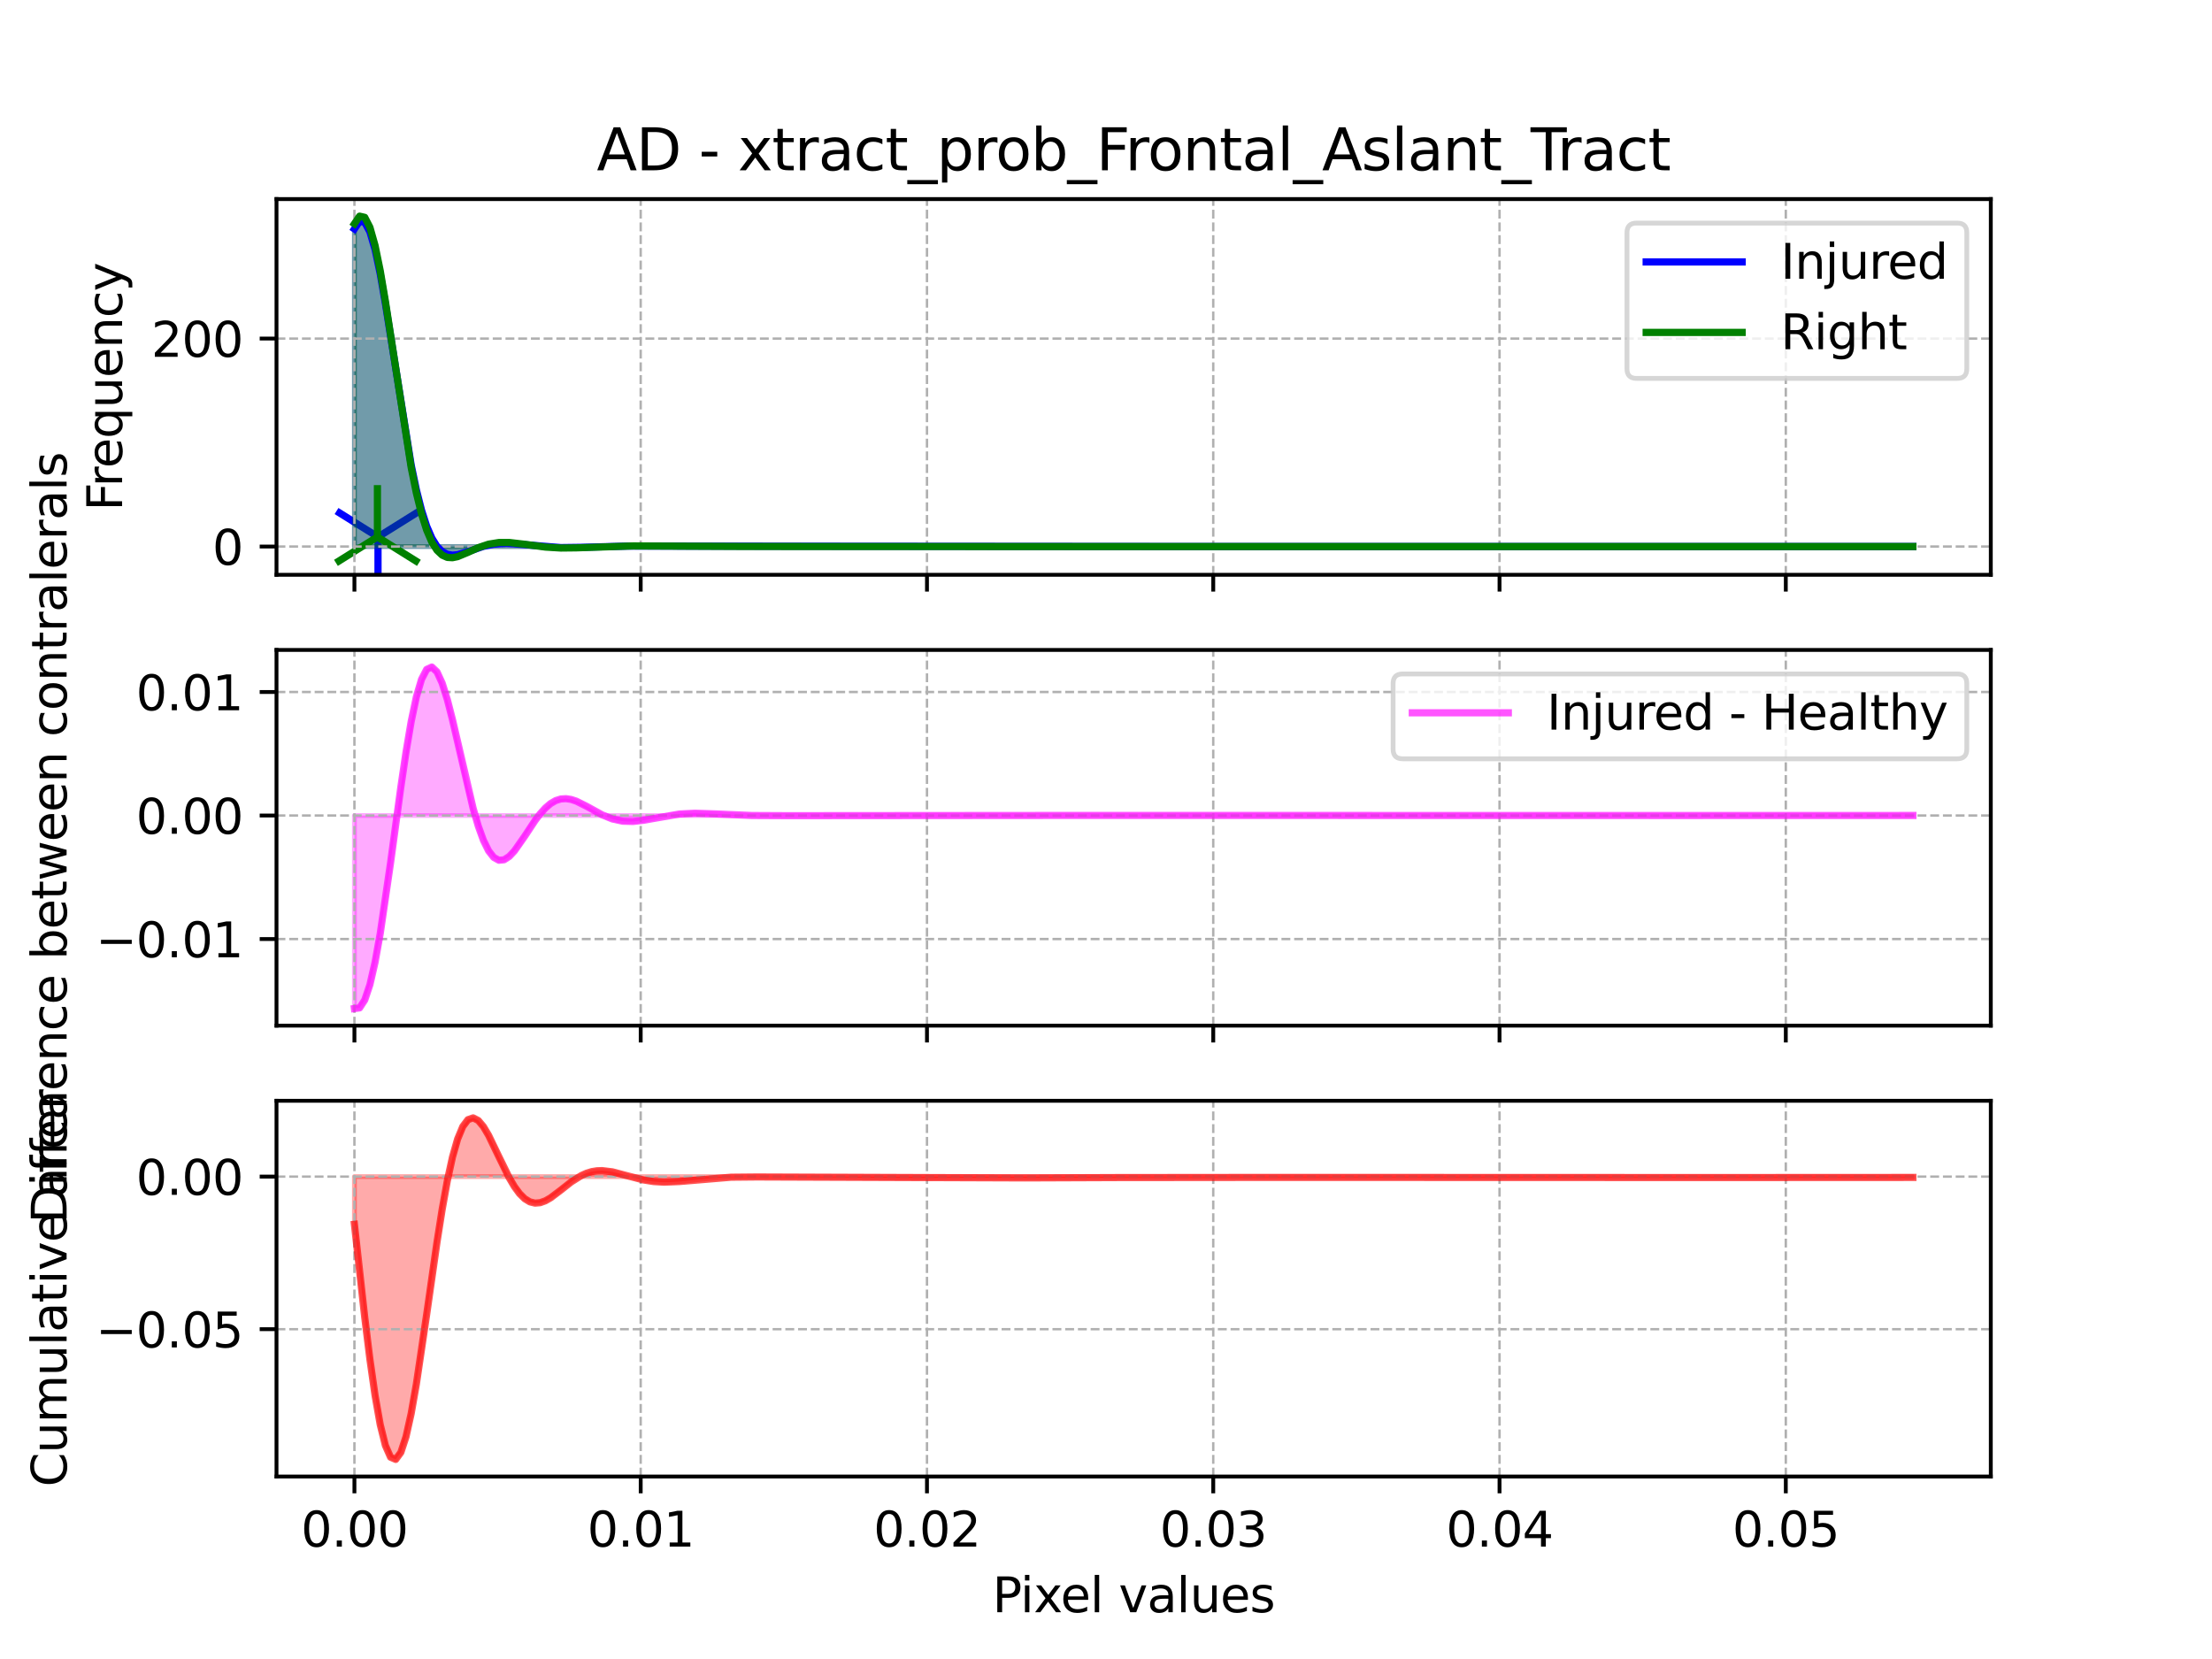 <?xml version="1.0" encoding="utf-8" standalone="no"?>
<!DOCTYPE svg PUBLIC "-//W3C//DTD SVG 1.1//EN"
  "http://www.w3.org/Graphics/SVG/1.1/DTD/svg11.dtd">
<svg xmlns:xlink="http://www.w3.org/1999/xlink" width="460.8pt" height="345.6pt" viewBox="0 0 460.8 345.6" xmlns="http://www.w3.org/2000/svg" version="1.1">
 <defs>
  <style type="text/css">*{stroke-linejoin: round; stroke-linecap: butt}</style>
 </defs>
 <g id="figure_1">
  <g id="patch_1">
   <path d="M 0 345.6 
L 460.8 345.6 
L 460.8 0 
L 0 0 
z
" style="fill: #ffffff"/>
  </g>
  <g id="axes_1">
   <g id="patch_2">
    <path d="M 57.6 119.74 
L 414.72 119.74 
L 414.72 41.472 
L 57.6 41.472 
z
" style="fill: #ffffff"/>
   </g>
   <g id="PolyCollection_1">
    <defs>
     <path id="m52c25aeffe" d="M 73.833 -297.909 
L 73.833 -231.745 
L 74.908 -231.745 
L 75.983 -231.745 
L 77.058 -231.745 
L 78.133 -231.745 
L 79.208 -231.745 
L 80.283 -231.745 
L 81.358 -231.745 
L 82.433 -231.745 
L 83.508 -231.745 
L 84.583 -231.745 
L 85.658 -231.745 
L 86.733 -231.745 
L 87.808 -231.745 
L 88.883 -231.745 
L 89.958 -231.745 
L 91.033 -231.745 
L 92.108 -231.745 
L 93.183 -231.745 
L 94.258 -231.745 
L 95.333 -231.745 
L 96.408 -231.745 
L 97.483 -231.745 
L 98.558 -231.745 
L 99.633 -231.745 
L 100.708 -231.745 
L 101.783 -231.745 
L 102.858 -231.745 
L 103.933 -231.745 
L 105.008 -231.745 
L 106.083 -231.745 
L 107.158 -231.745 
L 108.233 -231.745 
L 109.308 -231.745 
L 110.383 -231.745 
L 111.458 -231.745 
L 112.533 -231.745 
L 113.608 -231.745 
L 114.683 -231.745 
L 115.758 -231.745 
L 116.833 -231.745 
L 117.908 -231.745 
L 118.983 -231.745 
L 120.058 -231.745 
L 121.133 -231.745 
L 122.208 -231.745 
L 123.283 -231.745 
L 124.358 -231.745 
L 125.433 -231.745 
L 126.508 -231.745 
L 127.583 -231.745 
L 128.658 -231.745 
L 129.734 -231.745 
L 130.809 -231.745 
L 131.884 -231.745 
L 132.959 -231.745 
L 134.034 -231.745 
L 135.109 -231.745 
L 136.184 -231.745 
L 137.259 -231.745 
L 138.334 -231.745 
L 139.409 -231.745 
L 140.484 -231.745 
L 141.559 -231.745 
L 142.634 -231.745 
L 143.709 -231.745 
L 144.784 -231.745 
L 145.859 -231.745 
L 146.934 -231.745 
L 148.009 -231.745 
L 149.084 -231.745 
L 150.159 -231.745 
L 151.234 -231.745 
L 152.309 -231.745 
L 153.384 -231.745 
L 154.459 -231.745 
L 155.534 -231.745 
L 156.609 -231.745 
L 157.684 -231.745 
L 158.759 -231.745 
L 159.834 -231.745 
L 160.909 -231.745 
L 161.984 -231.745 
L 163.059 -231.745 
L 164.134 -231.745 
L 165.209 -231.745 
L 166.284 -231.745 
L 167.359 -231.745 
L 168.434 -231.745 
L 169.509 -231.745 
L 170.584 -231.745 
L 171.659 -231.745 
L 172.734 -231.745 
L 173.809 -231.745 
L 174.884 -231.745 
L 175.959 -231.745 
L 177.034 -231.745 
L 178.109 -231.745 
L 179.184 -231.745 
L 180.259 -231.745 
L 181.334 -231.745 
L 182.409 -231.745 
L 183.484 -231.745 
L 184.559 -231.745 
L 185.634 -231.745 
L 186.709 -231.745 
L 187.784 -231.745 
L 188.859 -231.745 
L 189.934 -231.745 
L 191.009 -231.745 
L 192.084 -231.745 
L 193.159 -231.745 
L 194.234 -231.745 
L 195.309 -231.745 
L 196.384 -231.745 
L 197.459 -231.745 
L 198.534 -231.745 
L 199.609 -231.745 
L 200.685 -231.745 
L 201.76 -231.745 
L 202.835 -231.745 
L 203.91 -231.745 
L 204.985 -231.745 
L 206.06 -231.745 
L 207.135 -231.745 
L 208.21 -231.745 
L 209.285 -231.745 
L 210.36 -231.745 
L 211.435 -231.745 
L 212.51 -231.745 
L 213.585 -231.745 
L 214.66 -231.745 
L 215.735 -231.745 
L 216.81 -231.745 
L 217.885 -231.745 
L 218.96 -231.745 
L 220.035 -231.745 
L 221.11 -231.745 
L 222.185 -231.745 
L 223.26 -231.745 
L 224.335 -231.745 
L 225.41 -231.745 
L 226.485 -231.745 
L 227.56 -231.745 
L 228.635 -231.745 
L 229.71 -231.745 
L 230.785 -231.745 
L 231.86 -231.745 
L 232.935 -231.745 
L 234.01 -231.745 
L 235.085 -231.745 
L 236.16 -231.745 
L 237.235 -231.745 
L 238.31 -231.745 
L 239.385 -231.745 
L 240.46 -231.745 
L 241.535 -231.745 
L 242.61 -231.745 
L 243.685 -231.745 
L 244.76 -231.745 
L 245.835 -231.745 
L 246.91 -231.745 
L 247.985 -231.745 
L 249.06 -231.745 
L 250.135 -231.745 
L 251.21 -231.745 
L 252.285 -231.745 
L 253.36 -231.745 
L 254.435 -231.745 
L 255.51 -231.745 
L 256.585 -231.745 
L 257.66 -231.745 
L 258.735 -231.745 
L 259.81 -231.745 
L 260.885 -231.745 
L 261.96 -231.745 
L 263.035 -231.745 
L 264.11 -231.745 
L 265.185 -231.745 
L 266.26 -231.745 
L 267.335 -231.745 
L 268.41 -231.745 
L 269.485 -231.745 
L 270.56 -231.745 
L 271.635 -231.745 
L 272.711 -231.745 
L 273.786 -231.745 
L 274.861 -231.745 
L 275.936 -231.745 
L 277.011 -231.745 
L 278.086 -231.745 
L 279.161 -231.745 
L 280.236 -231.745 
L 281.311 -231.745 
L 282.386 -231.745 
L 283.461 -231.745 
L 284.536 -231.745 
L 285.611 -231.745 
L 286.686 -231.745 
L 287.761 -231.745 
L 288.836 -231.745 
L 289.911 -231.745 
L 290.986 -231.745 
L 292.061 -231.745 
L 293.136 -231.745 
L 294.211 -231.745 
L 295.286 -231.745 
L 296.361 -231.745 
L 297.436 -231.745 
L 298.511 -231.745 
L 299.586 -231.745 
L 300.661 -231.745 
L 301.736 -231.745 
L 302.811 -231.745 
L 303.886 -231.745 
L 304.961 -231.745 
L 306.036 -231.745 
L 307.111 -231.745 
L 308.186 -231.745 
L 309.261 -231.745 
L 310.336 -231.745 
L 311.411 -231.745 
L 312.486 -231.745 
L 313.561 -231.745 
L 314.636 -231.745 
L 315.711 -231.745 
L 316.786 -231.745 
L 317.861 -231.745 
L 318.936 -231.745 
L 320.011 -231.745 
L 321.086 -231.745 
L 322.161 -231.745 
L 323.236 -231.745 
L 324.311 -231.745 
L 325.386 -231.745 
L 326.461 -231.745 
L 327.536 -231.745 
L 328.611 -231.745 
L 329.686 -231.745 
L 330.761 -231.745 
L 331.836 -231.745 
L 332.911 -231.745 
L 333.986 -231.745 
L 335.061 -231.745 
L 336.136 -231.745 
L 337.211 -231.745 
L 338.286 -231.745 
L 339.361 -231.745 
L 340.436 -231.745 
L 341.511 -231.745 
L 342.586 -231.745 
L 343.662 -231.745 
L 344.737 -231.745 
L 345.812 -231.745 
L 346.887 -231.745 
L 347.962 -231.745 
L 349.037 -231.745 
L 350.112 -231.745 
L 351.187 -231.745 
L 352.262 -231.745 
L 353.337 -231.745 
L 354.412 -231.745 
L 355.487 -231.745 
L 356.562 -231.745 
L 357.637 -231.745 
L 358.712 -231.745 
L 359.787 -231.745 
L 360.862 -231.745 
L 361.937 -231.745 
L 363.012 -231.745 
L 364.087 -231.745 
L 365.162 -231.745 
L 366.237 -231.745 
L 367.312 -231.745 
L 368.387 -231.745 
L 369.462 -231.745 
L 370.537 -231.745 
L 371.612 -231.745 
L 372.687 -231.745 
L 373.762 -231.745 
L 374.837 -231.745 
L 375.912 -231.745 
L 376.987 -231.745 
L 378.062 -231.745 
L 379.137 -231.745 
L 380.212 -231.745 
L 381.287 -231.745 
L 382.362 -231.745 
L 383.437 -231.745 
L 384.512 -231.745 
L 385.587 -231.745 
L 386.662 -231.745 
L 387.737 -231.745 
L 388.812 -231.745 
L 389.887 -231.745 
L 390.962 -231.745 
L 392.037 -231.745 
L 393.112 -231.745 
L 394.187 -231.745 
L 395.262 -231.745 
L 396.337 -231.745 
L 397.412 -231.745 
L 398.487 -231.745 
L 398.487 -231.745 
L 398.487 -231.745 
L 397.412 -231.745 
L 396.337 -231.745 
L 395.262 -231.745 
L 394.187 -231.745 
L 393.112 -231.745 
L 392.037 -231.745 
L 390.962 -231.745 
L 389.887 -231.745 
L 388.812 -231.745 
L 387.737 -231.745 
L 386.662 -231.745 
L 385.587 -231.745 
L 384.512 -231.745 
L 383.437 -231.745 
L 382.362 -231.745 
L 381.287 -231.745 
L 380.212 -231.745 
L 379.137 -231.745 
L 378.062 -231.745 
L 376.987 -231.745 
L 375.912 -231.745 
L 374.837 -231.745 
L 373.762 -231.745 
L 372.687 -231.745 
L 371.612 -231.745 
L 370.537 -231.745 
L 369.462 -231.745 
L 368.387 -231.745 
L 367.312 -231.745 
L 366.237 -231.745 
L 365.162 -231.745 
L 364.087 -231.745 
L 363.012 -231.745 
L 361.937 -231.745 
L 360.862 -231.745 
L 359.787 -231.745 
L 358.712 -231.745 
L 357.637 -231.745 
L 356.562 -231.745 
L 355.487 -231.745 
L 354.412 -231.745 
L 353.337 -231.745 
L 352.262 -231.745 
L 351.187 -231.745 
L 350.112 -231.745 
L 349.037 -231.745 
L 347.962 -231.745 
L 346.887 -231.745 
L 345.812 -231.745 
L 344.737 -231.745 
L 343.662 -231.745 
L 342.586 -231.745 
L 341.511 -231.745 
L 340.436 -231.745 
L 339.361 -231.745 
L 338.286 -231.745 
L 337.211 -231.745 
L 336.136 -231.745 
L 335.061 -231.745 
L 333.986 -231.745 
L 332.911 -231.745 
L 331.836 -231.745 
L 330.761 -231.745 
L 329.686 -231.745 
L 328.611 -231.745 
L 327.536 -231.745 
L 326.461 -231.745 
L 325.386 -231.745 
L 324.311 -231.745 
L 323.236 -231.745 
L 322.161 -231.745 
L 321.086 -231.745 
L 320.011 -231.745 
L 318.936 -231.745 
L 317.861 -231.745 
L 316.786 -231.745 
L 315.711 -231.745 
L 314.636 -231.745 
L 313.561 -231.745 
L 312.486 -231.745 
L 311.411 -231.745 
L 310.336 -231.745 
L 309.261 -231.745 
L 308.186 -231.745 
L 307.111 -231.745 
L 306.036 -231.745 
L 304.961 -231.745 
L 303.886 -231.745 
L 302.811 -231.745 
L 301.736 -231.745 
L 300.661 -231.745 
L 299.586 -231.745 
L 298.511 -231.745 
L 297.436 -231.745 
L 296.361 -231.745 
L 295.286 -231.745 
L 294.211 -231.745 
L 293.136 -231.745 
L 292.061 -231.745 
L 290.986 -231.745 
L 289.911 -231.745 
L 288.836 -231.745 
L 287.761 -231.745 
L 286.686 -231.745 
L 285.611 -231.745 
L 284.536 -231.745 
L 283.461 -231.745 
L 282.386 -231.745 
L 281.311 -231.745 
L 280.236 -231.745 
L 279.161 -231.745 
L 278.086 -231.745 
L 277.011 -231.745 
L 275.936 -231.745 
L 274.861 -231.745 
L 273.786 -231.745 
L 272.711 -231.745 
L 271.635 -231.745 
L 270.56 -231.745 
L 269.485 -231.745 
L 268.41 -231.745 
L 267.335 -231.745 
L 266.26 -231.745 
L 265.185 -231.745 
L 264.11 -231.745 
L 263.035 -231.745 
L 261.96 -231.745 
L 260.885 -231.745 
L 259.81 -231.745 
L 258.735 -231.745 
L 257.66 -231.745 
L 256.585 -231.745 
L 255.51 -231.745 
L 254.435 -231.745 
L 253.36 -231.745 
L 252.285 -231.745 
L 251.21 -231.745 
L 250.135 -231.745 
L 249.06 -231.745 
L 247.985 -231.745 
L 246.91 -231.745 
L 245.835 -231.745 
L 244.76 -231.745 
L 243.685 -231.745 
L 242.61 -231.745 
L 241.535 -231.745 
L 240.46 -231.745 
L 239.385 -231.745 
L 238.31 -231.745 
L 237.235 -231.745 
L 236.16 -231.745 
L 235.085 -231.745 
L 234.01 -231.746 
L 232.935 -231.746 
L 231.86 -231.746 
L 230.785 -231.746 
L 229.71 -231.746 
L 228.635 -231.746 
L 227.56 -231.746 
L 226.485 -231.746 
L 225.41 -231.746 
L 224.335 -231.746 
L 223.26 -231.746 
L 222.185 -231.746 
L 221.11 -231.746 
L 220.035 -231.746 
L 218.96 -231.746 
L 217.885 -231.745 
L 216.81 -231.745 
L 215.735 -231.745 
L 214.66 -231.745 
L 213.585 -231.745 
L 212.51 -231.745 
L 211.435 -231.745 
L 210.36 -231.745 
L 209.285 -231.745 
L 208.21 -231.744 
L 207.135 -231.745 
L 206.06 -231.745 
L 204.985 -231.745 
L 203.91 -231.745 
L 202.835 -231.745 
L 201.76 -231.745 
L 200.685 -231.745 
L 199.609 -231.745 
L 198.534 -231.745 
L 197.459 -231.745 
L 196.384 -231.746 
L 195.309 -231.746 
L 194.234 -231.746 
L 193.159 -231.746 
L 192.084 -231.747 
L 191.009 -231.747 
L 189.934 -231.747 
L 188.859 -231.747 
L 187.784 -231.748 
L 186.709 -231.748 
L 185.634 -231.748 
L 184.559 -231.748 
L 183.484 -231.748 
L 182.409 -231.748 
L 181.334 -231.747 
L 180.259 -231.747 
L 179.184 -231.746 
L 178.109 -231.745 
L 177.034 -231.745 
L 175.959 -231.744 
L 174.884 -231.743 
L 173.809 -231.742 
L 172.734 -231.742 
L 171.659 -231.742 
L 170.584 -231.742 
L 169.509 -231.742 
L 168.434 -231.743 
L 167.359 -231.745 
L 166.284 -231.746 
L 165.209 -231.749 
L 164.134 -231.751 
L 163.059 -231.754 
L 161.984 -231.757 
L 160.909 -231.759 
L 159.834 -231.761 
L 158.759 -231.763 
L 157.684 -231.763 
L 156.609 -231.763 
L 155.534 -231.762 
L 154.459 -231.759 
L 153.384 -231.756 
L 152.309 -231.751 
L 151.234 -231.746 
L 150.159 -231.74 
L 149.084 -231.734 
L 148.009 -231.729 
L 146.934 -231.724 
L 145.859 -231.72 
L 144.784 -231.719 
L 143.709 -231.719 
L 142.634 -231.722 
L 141.559 -231.728 
L 140.484 -231.736 
L 139.409 -231.747 
L 138.334 -231.76 
L 137.259 -231.775 
L 136.184 -231.791 
L 135.109 -231.806 
L 134.034 -231.82 
L 132.959 -231.831 
L 131.884 -231.838 
L 130.809 -231.84 
L 129.734 -231.835 
L 128.658 -231.824 
L 127.583 -231.804 
L 126.508 -231.778 
L 125.433 -231.745 
L 124.358 -231.707 
L 123.283 -231.666 
L 122.208 -231.624 
L 121.133 -231.585 
L 120.058 -231.553 
L 118.983 -231.53 
L 117.908 -231.521 
L 116.833 -231.53 
L 115.758 -231.557 
L 114.683 -231.606 
L 113.608 -231.675 
L 112.533 -231.764 
L 111.458 -231.869 
L 110.383 -231.985 
L 109.308 -232.102 
L 108.233 -232.213 
L 107.158 -232.304 
L 106.083 -232.364 
L 105.008 -232.379 
L 103.933 -232.336 
L 102.858 -232.226 
L 101.783 -232.042 
L 100.708 -231.783 
L 99.633 -231.457 
L 98.558 -231.081 
L 97.483 -230.687 
L 96.408 -230.322 
L 95.333 -230.05 
L 94.258 -229.952 
L 93.183 -230.128 
L 92.108 -230.695 
L 91.033 -231.777 
L 89.958 -233.502 
L 88.883 -235.987 
L 87.808 -239.326 
L 86.733 -243.572 
L 85.658 -248.719 
L 84.583 -254.689 
L 83.508 -261.322 
L 82.433 -268.37 
L 81.358 -275.513 
L 80.283 -282.372 
L 79.208 -288.542 
L 78.133 -293.63 
L 77.058 -297.298 
L 75.983 -299.297 
L 74.908 -299.498 
L 73.833 -297.909 
z
" style="stroke: #0000ff; stroke-opacity: 0.333"/>
    </defs>
    <g clip-path="url(#pe95214b811)">
     <use xlink:href="#m52c25aeffe" x="0" y="345.6" style="fill: #0000ff; fill-opacity: 0.333; stroke: #0000ff; stroke-opacity: 0.333"/>
    </g>
   </g>
   <g id="PathCollection_1">
    <defs>
     <path id="m999fe5a076" d="M 0 0 
L 0 10.8 
M 0 0 
L 8.64 -5.4 
M 0 0 
L -8.64 -5.4 
" style="stroke: #0000ff; stroke-width: 1.5"/>
    </defs>
    <g clip-path="url(#pe95214b811)">
     <use xlink:href="#m999fe5a076" x="78.746" y="111.856" style="fill: #0000ff; stroke: #0000ff; stroke-width: 1.5"/>
    </g>
   </g>
   <g id="PolyCollection_2">
    <defs>
     <path id="mf0bb229088" d="M 73.833 -298.985 
L 73.833 -231.745 
L 74.908 -231.745 
L 75.983 -231.745 
L 77.058 -231.745 
L 78.133 -231.745 
L 79.208 -231.745 
L 80.283 -231.745 
L 81.358 -231.745 
L 82.433 -231.745 
L 83.508 -231.745 
L 84.583 -231.745 
L 85.658 -231.745 
L 86.733 -231.745 
L 87.808 -231.745 
L 88.883 -231.745 
L 89.958 -231.745 
L 91.033 -231.745 
L 92.108 -231.745 
L 93.183 -231.745 
L 94.258 -231.745 
L 95.333 -231.745 
L 96.408 -231.745 
L 97.483 -231.745 
L 98.558 -231.745 
L 99.633 -231.745 
L 100.708 -231.745 
L 101.783 -231.745 
L 102.858 -231.745 
L 103.933 -231.745 
L 105.008 -231.745 
L 106.083 -231.745 
L 107.158 -231.745 
L 108.233 -231.745 
L 109.308 -231.745 
L 110.383 -231.745 
L 111.458 -231.745 
L 112.533 -231.745 
L 113.608 -231.745 
L 114.683 -231.745 
L 115.758 -231.745 
L 116.833 -231.745 
L 117.908 -231.745 
L 118.983 -231.745 
L 120.058 -231.745 
L 121.133 -231.745 
L 122.208 -231.745 
L 123.283 -231.745 
L 124.358 -231.745 
L 125.433 -231.745 
L 126.508 -231.745 
L 127.583 -231.745 
L 128.658 -231.745 
L 129.734 -231.745 
L 130.809 -231.745 
L 131.884 -231.745 
L 132.959 -231.745 
L 134.034 -231.745 
L 135.109 -231.745 
L 136.184 -231.745 
L 137.259 -231.745 
L 138.334 -231.745 
L 139.409 -231.745 
L 140.484 -231.745 
L 141.559 -231.745 
L 142.634 -231.745 
L 143.709 -231.745 
L 144.784 -231.745 
L 145.859 -231.745 
L 146.934 -231.745 
L 148.009 -231.745 
L 149.084 -231.745 
L 150.159 -231.745 
L 151.234 -231.745 
L 152.309 -231.745 
L 153.384 -231.745 
L 154.459 -231.745 
L 155.534 -231.745 
L 156.609 -231.745 
L 157.684 -231.745 
L 158.759 -231.745 
L 159.834 -231.745 
L 160.909 -231.745 
L 161.984 -231.745 
L 163.059 -231.745 
L 164.134 -231.745 
L 165.209 -231.745 
L 166.284 -231.745 
L 167.359 -231.745 
L 168.434 -231.745 
L 169.509 -231.745 
L 170.584 -231.745 
L 171.659 -231.745 
L 172.734 -231.745 
L 173.809 -231.745 
L 174.884 -231.745 
L 175.959 -231.745 
L 177.034 -231.745 
L 178.109 -231.745 
L 179.184 -231.745 
L 180.259 -231.745 
L 181.334 -231.745 
L 182.409 -231.745 
L 183.484 -231.745 
L 184.559 -231.745 
L 185.634 -231.745 
L 186.709 -231.745 
L 187.784 -231.745 
L 188.859 -231.745 
L 189.934 -231.745 
L 191.009 -231.745 
L 192.084 -231.745 
L 193.159 -231.745 
L 194.234 -231.745 
L 195.309 -231.745 
L 196.384 -231.745 
L 197.459 -231.745 
L 198.534 -231.745 
L 199.609 -231.745 
L 200.685 -231.745 
L 201.76 -231.745 
L 202.835 -231.745 
L 203.91 -231.745 
L 204.985 -231.745 
L 206.06 -231.745 
L 207.135 -231.745 
L 208.21 -231.745 
L 209.285 -231.745 
L 210.36 -231.745 
L 211.435 -231.745 
L 212.51 -231.745 
L 213.585 -231.745 
L 214.66 -231.745 
L 215.735 -231.745 
L 216.81 -231.745 
L 217.885 -231.745 
L 218.96 -231.745 
L 220.035 -231.745 
L 221.11 -231.745 
L 222.185 -231.745 
L 223.26 -231.745 
L 224.335 -231.745 
L 225.41 -231.745 
L 226.485 -231.745 
L 227.56 -231.745 
L 228.635 -231.745 
L 229.71 -231.745 
L 230.785 -231.745 
L 231.86 -231.745 
L 232.935 -231.745 
L 234.01 -231.745 
L 235.085 -231.745 
L 236.16 -231.745 
L 237.235 -231.745 
L 238.31 -231.745 
L 239.385 -231.745 
L 240.46 -231.745 
L 241.535 -231.745 
L 242.61 -231.745 
L 243.685 -231.745 
L 244.76 -231.745 
L 245.835 -231.745 
L 246.91 -231.745 
L 247.985 -231.745 
L 249.06 -231.745 
L 250.135 -231.745 
L 251.21 -231.745 
L 252.285 -231.745 
L 253.36 -231.745 
L 254.435 -231.745 
L 255.51 -231.745 
L 256.585 -231.745 
L 257.66 -231.745 
L 258.735 -231.745 
L 259.81 -231.745 
L 260.885 -231.745 
L 261.96 -231.745 
L 263.035 -231.745 
L 264.11 -231.745 
L 265.185 -231.745 
L 266.26 -231.745 
L 267.335 -231.745 
L 268.41 -231.745 
L 269.485 -231.745 
L 270.56 -231.745 
L 271.635 -231.745 
L 272.711 -231.745 
L 273.786 -231.745 
L 274.861 -231.745 
L 275.936 -231.745 
L 277.011 -231.745 
L 278.086 -231.745 
L 279.161 -231.745 
L 280.236 -231.745 
L 281.311 -231.745 
L 282.386 -231.745 
L 283.461 -231.745 
L 284.536 -231.745 
L 285.611 -231.745 
L 286.686 -231.745 
L 287.761 -231.745 
L 288.836 -231.745 
L 289.911 -231.745 
L 290.986 -231.745 
L 292.061 -231.745 
L 293.136 -231.745 
L 294.211 -231.745 
L 295.286 -231.745 
L 296.361 -231.745 
L 297.436 -231.745 
L 298.511 -231.745 
L 299.586 -231.745 
L 300.661 -231.745 
L 301.736 -231.745 
L 302.811 -231.745 
L 303.886 -231.745 
L 304.961 -231.745 
L 306.036 -231.745 
L 307.111 -231.745 
L 308.186 -231.745 
L 309.261 -231.745 
L 310.336 -231.745 
L 311.411 -231.745 
L 312.486 -231.745 
L 313.561 -231.745 
L 314.636 -231.745 
L 315.711 -231.745 
L 316.786 -231.745 
L 317.861 -231.745 
L 318.936 -231.745 
L 320.011 -231.745 
L 321.086 -231.745 
L 322.161 -231.745 
L 323.236 -231.745 
L 324.311 -231.745 
L 325.386 -231.745 
L 326.461 -231.745 
L 327.536 -231.745 
L 328.611 -231.745 
L 329.686 -231.745 
L 330.761 -231.745 
L 331.836 -231.745 
L 332.911 -231.745 
L 333.986 -231.745 
L 335.061 -231.745 
L 336.136 -231.745 
L 337.211 -231.745 
L 338.286 -231.745 
L 339.361 -231.745 
L 340.436 -231.745 
L 341.511 -231.745 
L 342.586 -231.745 
L 343.662 -231.745 
L 344.737 -231.745 
L 345.812 -231.745 
L 346.887 -231.745 
L 347.962 -231.745 
L 349.037 -231.745 
L 350.112 -231.745 
L 351.187 -231.745 
L 352.262 -231.745 
L 353.337 -231.745 
L 354.412 -231.745 
L 355.487 -231.745 
L 356.562 -231.745 
L 357.637 -231.745 
L 358.712 -231.745 
L 359.787 -231.745 
L 360.862 -231.745 
L 361.937 -231.745 
L 363.012 -231.745 
L 364.087 -231.745 
L 365.162 -231.745 
L 366.237 -231.745 
L 367.312 -231.745 
L 368.387 -231.745 
L 369.462 -231.745 
L 370.537 -231.745 
L 371.612 -231.745 
L 372.687 -231.745 
L 373.762 -231.745 
L 374.837 -231.745 
L 375.912 -231.745 
L 376.987 -231.745 
L 378.062 -231.745 
L 379.137 -231.745 
L 380.212 -231.745 
L 381.287 -231.745 
L 382.362 -231.745 
L 383.437 -231.745 
L 384.512 -231.745 
L 385.587 -231.745 
L 386.662 -231.745 
L 387.737 -231.745 
L 388.812 -231.745 
L 389.887 -231.745 
L 390.962 -231.745 
L 392.037 -231.745 
L 393.112 -231.745 
L 394.187 -231.745 
L 395.262 -231.745 
L 396.337 -231.745 
L 397.412 -231.745 
L 398.487 -231.745 
L 398.487 -231.745 
L 398.487 -231.745 
L 397.412 -231.745 
L 396.337 -231.745 
L 395.262 -231.745 
L 394.187 -231.745 
L 393.112 -231.745 
L 392.037 -231.745 
L 390.962 -231.745 
L 389.887 -231.745 
L 388.812 -231.745 
L 387.737 -231.745 
L 386.662 -231.745 
L 385.587 -231.745 
L 384.512 -231.745 
L 383.437 -231.745 
L 382.362 -231.745 
L 381.287 -231.745 
L 380.212 -231.745 
L 379.137 -231.745 
L 378.062 -231.745 
L 376.987 -231.745 
L 375.912 -231.745 
L 374.837 -231.745 
L 373.762 -231.745 
L 372.687 -231.745 
L 371.612 -231.745 
L 370.537 -231.745 
L 369.462 -231.745 
L 368.387 -231.745 
L 367.312 -231.745 
L 366.237 -231.745 
L 365.162 -231.745 
L 364.087 -231.745 
L 363.012 -231.745 
L 361.937 -231.745 
L 360.862 -231.745 
L 359.787 -231.745 
L 358.712 -231.745 
L 357.637 -231.745 
L 356.562 -231.745 
L 355.487 -231.745 
L 354.412 -231.745 
L 353.337 -231.745 
L 352.262 -231.745 
L 351.187 -231.745 
L 350.112 -231.745 
L 349.037 -231.745 
L 347.962 -231.745 
L 346.887 -231.745 
L 345.812 -231.745 
L 344.737 -231.745 
L 343.662 -231.745 
L 342.586 -231.745 
L 341.511 -231.745 
L 340.436 -231.745 
L 339.361 -231.745 
L 338.286 -231.745 
L 337.211 -231.745 
L 336.136 -231.745 
L 335.061 -231.745 
L 333.986 -231.745 
L 332.911 -231.745 
L 331.836 -231.745 
L 330.761 -231.745 
L 329.686 -231.745 
L 328.611 -231.745 
L 327.536 -231.745 
L 326.461 -231.745 
L 325.386 -231.745 
L 324.311 -231.745 
L 323.236 -231.745 
L 322.161 -231.745 
L 321.086 -231.745 
L 320.011 -231.745 
L 318.936 -231.745 
L 317.861 -231.745 
L 316.786 -231.745 
L 315.711 -231.745 
L 314.636 -231.745 
L 313.561 -231.745 
L 312.486 -231.745 
L 311.411 -231.745 
L 310.336 -231.745 
L 309.261 -231.745 
L 308.186 -231.745 
L 307.111 -231.745 
L 306.036 -231.745 
L 304.961 -231.745 
L 303.886 -231.745 
L 302.811 -231.745 
L 301.736 -231.745 
L 300.661 -231.745 
L 299.586 -231.745 
L 298.511 -231.745 
L 297.436 -231.745 
L 296.361 -231.745 
L 295.286 -231.745 
L 294.211 -231.745 
L 293.136 -231.745 
L 292.061 -231.745 
L 290.986 -231.745 
L 289.911 -231.745 
L 288.836 -231.745 
L 287.761 -231.745 
L 286.686 -231.745 
L 285.611 -231.745 
L 284.536 -231.745 
L 283.461 -231.745 
L 282.386 -231.745 
L 281.311 -231.745 
L 280.236 -231.745 
L 279.161 -231.745 
L 278.086 -231.745 
L 277.011 -231.745 
L 275.936 -231.745 
L 274.861 -231.745 
L 273.786 -231.745 
L 272.711 -231.745 
L 271.635 -231.745 
L 270.56 -231.745 
L 269.485 -231.745 
L 268.41 -231.745 
L 267.335 -231.745 
L 266.26 -231.745 
L 265.185 -231.745 
L 264.11 -231.745 
L 263.035 -231.745 
L 261.96 -231.745 
L 260.885 -231.745 
L 259.81 -231.745 
L 258.735 -231.745 
L 257.66 -231.745 
L 256.585 -231.745 
L 255.51 -231.745 
L 254.435 -231.745 
L 253.36 -231.745 
L 252.285 -231.745 
L 251.21 -231.745 
L 250.135 -231.745 
L 249.06 -231.745 
L 247.985 -231.745 
L 246.91 -231.745 
L 245.835 -231.745 
L 244.76 -231.745 
L 243.685 -231.745 
L 242.61 -231.745 
L 241.535 -231.745 
L 240.46 -231.745 
L 239.385 -231.745 
L 238.31 -231.745 
L 237.235 -231.745 
L 236.16 -231.745 
L 235.085 -231.745 
L 234.01 -231.745 
L 232.935 -231.745 
L 231.86 -231.745 
L 230.785 -231.745 
L 229.71 -231.745 
L 228.635 -231.745 
L 227.56 -231.745 
L 226.485 -231.745 
L 225.41 -231.745 
L 224.335 -231.745 
L 223.26 -231.745 
L 222.185 -231.745 
L 221.11 -231.745 
L 220.035 -231.745 
L 218.96 -231.745 
L 217.885 -231.745 
L 216.81 -231.745 
L 215.735 -231.745 
L 214.66 -231.745 
L 213.585 -231.745 
L 212.51 -231.745 
L 211.435 -231.745 
L 210.36 -231.745 
L 209.285 -231.745 
L 208.21 -231.745 
L 207.135 -231.745 
L 206.06 -231.745 
L 204.985 -231.745 
L 203.91 -231.745 
L 202.835 -231.745 
L 201.76 -231.745 
L 200.685 -231.745 
L 199.609 -231.745 
L 198.534 -231.745 
L 197.459 -231.745 
L 196.384 -231.745 
L 195.309 -231.745 
L 194.234 -231.745 
L 193.159 -231.746 
L 192.084 -231.746 
L 191.009 -231.747 
L 189.934 -231.747 
L 188.859 -231.748 
L 187.784 -231.748 
L 186.709 -231.748 
L 185.634 -231.749 
L 184.559 -231.749 
L 183.484 -231.749 
L 182.409 -231.749 
L 181.334 -231.748 
L 180.259 -231.748 
L 179.184 -231.747 
L 178.109 -231.746 
L 177.034 -231.746 
L 175.959 -231.745 
L 174.884 -231.744 
L 173.809 -231.743 
L 172.734 -231.742 
L 171.659 -231.742 
L 170.584 -231.742 
L 169.509 -231.743 
L 168.434 -231.744 
L 167.359 -231.745 
L 166.284 -231.747 
L 165.209 -231.749 
L 164.134 -231.752 
L 163.059 -231.755 
L 161.984 -231.757 
L 160.909 -231.76 
L 159.834 -231.762 
L 158.759 -231.763 
L 157.684 -231.764 
L 156.609 -231.763 
L 155.534 -231.761 
L 154.459 -231.758 
L 153.384 -231.753 
L 152.309 -231.747 
L 151.234 -231.74 
L 150.159 -231.733 
L 149.084 -231.725 
L 148.009 -231.718 
L 146.934 -231.712 
L 145.859 -231.708 
L 144.784 -231.706 
L 143.709 -231.707 
L 142.634 -231.711 
L 141.559 -231.719 
L 140.484 -231.731 
L 139.409 -231.746 
L 138.334 -231.764 
L 137.259 -231.785 
L 136.184 -231.806 
L 135.109 -231.827 
L 134.034 -231.846 
L 132.959 -231.862 
L 131.884 -231.871 
L 130.809 -231.874 
L 129.734 -231.867 
L 128.658 -231.851 
L 127.583 -231.824 
L 126.508 -231.787 
L 125.433 -231.741 
L 124.358 -231.688 
L 123.283 -231.63 
L 122.208 -231.572 
L 121.133 -231.518 
L 120.058 -231.473 
L 118.983 -231.441 
L 117.908 -231.427 
L 116.833 -231.437 
L 115.758 -231.474 
L 114.683 -231.539 
L 113.608 -231.634 
L 112.533 -231.755 
L 111.458 -231.898 
L 110.383 -232.056 
L 109.308 -232.218 
L 108.233 -232.372 
L 107.158 -232.502 
L 106.083 -232.592 
L 105.008 -232.626 
L 103.933 -232.586 
L 102.858 -232.46 
L 101.783 -232.239 
L 100.708 -231.922 
L 99.633 -231.515 
L 98.558 -231.041 
L 97.483 -230.532 
L 96.408 -230.042 
L 95.333 -229.64 
L 94.258 -229.417 
L 93.183 -229.482 
L 92.108 -229.957 
L 91.033 -230.976 
L 89.958 -232.674 
L 88.883 -235.173 
L 87.808 -238.568 
L 86.733 -242.911 
L 85.658 -248.195 
L 84.583 -254.335 
L 83.508 -261.162 
L 82.433 -268.421 
L 81.358 -275.777 
L 80.283 -282.842 
L 79.208 -289.199 
L 78.133 -294.448 
L 77.058 -298.241 
L 75.983 -300.325 
L 74.908 -300.57 
L 73.833 -298.985 
z
" style="stroke: #008000; stroke-opacity: 0.333"/>
    </defs>
    <g clip-path="url(#pe95214b811)">
     <use xlink:href="#mf0bb229088" x="0" y="345.6" style="fill: #008000; fill-opacity: 0.333; stroke: #008000; stroke-opacity: 0.333"/>
    </g>
   </g>
   <g id="PathCollection_2">
    <defs>
     <path id="m11f6206983" d="M 0 0 
L 0 -10.8 
M 0 0 
L -8.64 5.4 
M 0 0 
L 8.64 5.4 
" style="stroke: #008000; stroke-width: 1.5"/>
    </defs>
    <g clip-path="url(#pe95214b811)">
     <use xlink:href="#m11f6206983" x="78.624" y="111.856" style="fill: #008000; stroke: #008000; stroke-width: 1.5"/>
    </g>
   </g>
   <g id="matplotlib.axis_1">
    <g id="xtick_1">
     <g id="line2d_1">
      <path d="M 73.833 119.74 
L 73.833 41.472 
" clip-path="url(#pe95214b811)" style="fill: none; stroke-dasharray: 1.85,0.8; stroke-dashoffset: 0; stroke: #b0b0b0; stroke-width: 0.5"/>
     </g>
     <g id="line2d_2">
      <defs>
       <path id="m554e535790" d="M 0 0 
L 0 3.5 
" style="stroke: #000000; stroke-width: 0.8"/>
      </defs>
      <g>
       <use xlink:href="#m554e535790" x="73.833" y="119.74" style="stroke: #000000; stroke-width: 0.8"/>
      </g>
     </g>
    </g>
    <g id="xtick_2">
     <g id="line2d_3">
      <path d="M 133.469 119.74 
L 133.469 41.472 
" clip-path="url(#pe95214b811)" style="fill: none; stroke-dasharray: 1.85,0.8; stroke-dashoffset: 0; stroke: #b0b0b0; stroke-width: 0.5"/>
     </g>
     <g id="line2d_4">
      <g>
       <use xlink:href="#m554e535790" x="133.469" y="119.74" style="stroke: #000000; stroke-width: 0.8"/>
      </g>
     </g>
    </g>
    <g id="xtick_3">
     <g id="line2d_5">
      <path d="M 193.106 119.74 
L 193.106 41.472 
" clip-path="url(#pe95214b811)" style="fill: none; stroke-dasharray: 1.85,0.8; stroke-dashoffset: 0; stroke: #b0b0b0; stroke-width: 0.5"/>
     </g>
     <g id="line2d_6">
      <g>
       <use xlink:href="#m554e535790" x="193.106" y="119.74" style="stroke: #000000; stroke-width: 0.8"/>
      </g>
     </g>
    </g>
    <g id="xtick_4">
     <g id="line2d_7">
      <path d="M 252.742 119.74 
L 252.742 41.472 
" clip-path="url(#pe95214b811)" style="fill: none; stroke-dasharray: 1.85,0.8; stroke-dashoffset: 0; stroke: #b0b0b0; stroke-width: 0.5"/>
     </g>
     <g id="line2d_8">
      <g>
       <use xlink:href="#m554e535790" x="252.742" y="119.74" style="stroke: #000000; stroke-width: 0.8"/>
      </g>
     </g>
    </g>
    <g id="xtick_5">
     <g id="line2d_9">
      <path d="M 312.379 119.74 
L 312.379 41.472 
" clip-path="url(#pe95214b811)" style="fill: none; stroke-dasharray: 1.85,0.8; stroke-dashoffset: 0; stroke: #b0b0b0; stroke-width: 0.5"/>
     </g>
     <g id="line2d_10">
      <g>
       <use xlink:href="#m554e535790" x="312.379" y="119.74" style="stroke: #000000; stroke-width: 0.8"/>
      </g>
     </g>
    </g>
    <g id="xtick_6">
     <g id="line2d_11">
      <path d="M 372.015 119.74 
L 372.015 41.472 
" clip-path="url(#pe95214b811)" style="fill: none; stroke-dasharray: 1.85,0.8; stroke-dashoffset: 0; stroke: #b0b0b0; stroke-width: 0.5"/>
     </g>
     <g id="line2d_12">
      <g>
       <use xlink:href="#m554e535790" x="372.015" y="119.74" style="stroke: #000000; stroke-width: 0.8"/>
      </g>
     </g>
    </g>
   </g>
   <g id="matplotlib.axis_2">
    <g id="ytick_1">
     <g id="line2d_13">
      <path d="M 57.6 113.855 
L 414.72 113.855 
" clip-path="url(#pe95214b811)" style="fill: none; stroke-dasharray: 1.85,0.8; stroke-dashoffset: 0; stroke: #b0b0b0; stroke-width: 0.5"/>
     </g>
     <g id="line2d_14">
      <defs>
       <path id="me61bde96c6" d="M 0 0 
L -3.5 0 
" style="stroke: #000000; stroke-width: 0.8"/>
      </defs>
      <g>
       <use xlink:href="#me61bde96c6" x="57.6" y="113.855" style="stroke: #000000; stroke-width: 0.8"/>
      </g>
     </g>
     <g id="text_1">
      <!-- 0 -->
      <g transform="translate(44.237 117.655) scale(0.1 -0.1)">
       <defs>
        <path id="DejaVuSans-30" d="M 2034 4250 
Q 1547 4250 1301 3770 
Q 1056 3291 1056 2328 
Q 1056 1369 1301 889 
Q 1547 409 2034 409 
Q 2525 409 2770 889 
Q 3016 1369 3016 2328 
Q 3016 3291 2770 3770 
Q 2525 4250 2034 4250 
z
M 2034 4750 
Q 2819 4750 3233 4129 
Q 3647 3509 3647 2328 
Q 3647 1150 3233 529 
Q 2819 -91 2034 -91 
Q 1250 -91 836 529 
Q 422 1150 422 2328 
Q 422 3509 836 4129 
Q 1250 4750 2034 4750 
z
" transform="scale(0.016)"/>
       </defs>
       <use xlink:href="#DejaVuSans-30"/>
      </g>
     </g>
    </g>
    <g id="ytick_2">
     <g id="line2d_15">
      <path d="M 57.6 70.531 
L 414.72 70.531 
" clip-path="url(#pe95214b811)" style="fill: none; stroke-dasharray: 1.85,0.8; stroke-dashoffset: 0; stroke: #b0b0b0; stroke-width: 0.5"/>
     </g>
     <g id="line2d_16">
      <g>
       <use xlink:href="#me61bde96c6" x="57.6" y="70.531" style="stroke: #000000; stroke-width: 0.8"/>
      </g>
     </g>
     <g id="text_2">
      <!-- 200 -->
      <g transform="translate(31.512 74.33) scale(0.1 -0.1)">
       <defs>
        <path id="DejaVuSans-32" d="M 1228 531 
L 3431 531 
L 3431 0 
L 469 0 
L 469 531 
Q 828 903 1448 1529 
Q 2069 2156 2228 2338 
Q 2531 2678 2651 2914 
Q 2772 3150 2772 3378 
Q 2772 3750 2511 3984 
Q 2250 4219 1831 4219 
Q 1534 4219 1204 4116 
Q 875 4013 500 3803 
L 500 4441 
Q 881 4594 1212 4672 
Q 1544 4750 1819 4750 
Q 2544 4750 2975 4387 
Q 3406 4025 3406 3419 
Q 3406 3131 3298 2873 
Q 3191 2616 2906 2266 
Q 2828 2175 2409 1742 
Q 1991 1309 1228 531 
z
" transform="scale(0.016)"/>
       </defs>
       <use xlink:href="#DejaVuSans-32"/>
       <use xlink:href="#DejaVuSans-30" x="63.623"/>
       <use xlink:href="#DejaVuSans-30" x="127.246"/>
      </g>
     </g>
    </g>
    <g id="text_3">
     <!-- Frequency -->
     <g transform="translate(25.433 106.436) rotate(-90) scale(0.1 -0.1)">
      <defs>
       <path id="DejaVuSans-46" d="M 628 4666 
L 3309 4666 
L 3309 4134 
L 1259 4134 
L 1259 2759 
L 3109 2759 
L 3109 2228 
L 1259 2228 
L 1259 0 
L 628 0 
L 628 4666 
z
" transform="scale(0.016)"/>
       <path id="DejaVuSans-72" d="M 2631 2963 
Q 2534 3019 2420 3045 
Q 2306 3072 2169 3072 
Q 1681 3072 1420 2755 
Q 1159 2438 1159 1844 
L 1159 0 
L 581 0 
L 581 3500 
L 1159 3500 
L 1159 2956 
Q 1341 3275 1631 3429 
Q 1922 3584 2338 3584 
Q 2397 3584 2469 3576 
Q 2541 3569 2628 3553 
L 2631 2963 
z
" transform="scale(0.016)"/>
       <path id="DejaVuSans-65" d="M 3597 1894 
L 3597 1613 
L 953 1613 
Q 991 1019 1311 708 
Q 1631 397 2203 397 
Q 2534 397 2845 478 
Q 3156 559 3463 722 
L 3463 178 
Q 3153 47 2828 -22 
Q 2503 -91 2169 -91 
Q 1331 -91 842 396 
Q 353 884 353 1716 
Q 353 2575 817 3079 
Q 1281 3584 2069 3584 
Q 2775 3584 3186 3129 
Q 3597 2675 3597 1894 
z
M 3022 2063 
Q 3016 2534 2758 2815 
Q 2500 3097 2075 3097 
Q 1594 3097 1305 2825 
Q 1016 2553 972 2059 
L 3022 2063 
z
" transform="scale(0.016)"/>
       <path id="DejaVuSans-71" d="M 947 1747 
Q 947 1113 1208 752 
Q 1469 391 1925 391 
Q 2381 391 2643 752 
Q 2906 1113 2906 1747 
Q 2906 2381 2643 2742 
Q 2381 3103 1925 3103 
Q 1469 3103 1208 2742 
Q 947 2381 947 1747 
z
M 2906 525 
Q 2725 213 2448 61 
Q 2172 -91 1784 -91 
Q 1150 -91 751 415 
Q 353 922 353 1747 
Q 353 2572 751 3078 
Q 1150 3584 1784 3584 
Q 2172 3584 2448 3432 
Q 2725 3281 2906 2969 
L 2906 3500 
L 3481 3500 
L 3481 -1331 
L 2906 -1331 
L 2906 525 
z
" transform="scale(0.016)"/>
       <path id="DejaVuSans-75" d="M 544 1381 
L 544 3500 
L 1119 3500 
L 1119 1403 
Q 1119 906 1312 657 
Q 1506 409 1894 409 
Q 2359 409 2629 706 
Q 2900 1003 2900 1516 
L 2900 3500 
L 3475 3500 
L 3475 0 
L 2900 0 
L 2900 538 
Q 2691 219 2414 64 
Q 2138 -91 1772 -91 
Q 1169 -91 856 284 
Q 544 659 544 1381 
z
M 1991 3584 
L 1991 3584 
z
" transform="scale(0.016)"/>
       <path id="DejaVuSans-6e" d="M 3513 2113 
L 3513 0 
L 2938 0 
L 2938 2094 
Q 2938 2591 2744 2837 
Q 2550 3084 2163 3084 
Q 1697 3084 1428 2787 
Q 1159 2491 1159 1978 
L 1159 0 
L 581 0 
L 581 3500 
L 1159 3500 
L 1159 2956 
Q 1366 3272 1645 3428 
Q 1925 3584 2291 3584 
Q 2894 3584 3203 3211 
Q 3513 2838 3513 2113 
z
" transform="scale(0.016)"/>
       <path id="DejaVuSans-63" d="M 3122 3366 
L 3122 2828 
Q 2878 2963 2633 3030 
Q 2388 3097 2138 3097 
Q 1578 3097 1268 2742 
Q 959 2388 959 1747 
Q 959 1106 1268 751 
Q 1578 397 2138 397 
Q 2388 397 2633 464 
Q 2878 531 3122 666 
L 3122 134 
Q 2881 22 2623 -34 
Q 2366 -91 2075 -91 
Q 1284 -91 818 406 
Q 353 903 353 1747 
Q 353 2603 823 3093 
Q 1294 3584 2113 3584 
Q 2378 3584 2631 3529 
Q 2884 3475 3122 3366 
z
" transform="scale(0.016)"/>
       <path id="DejaVuSans-79" d="M 2059 -325 
Q 1816 -950 1584 -1140 
Q 1353 -1331 966 -1331 
L 506 -1331 
L 506 -850 
L 844 -850 
Q 1081 -850 1212 -737 
Q 1344 -625 1503 -206 
L 1606 56 
L 191 3500 
L 800 3500 
L 1894 763 
L 2988 3500 
L 3597 3500 
L 2059 -325 
z
" transform="scale(0.016)"/>
      </defs>
      <use xlink:href="#DejaVuSans-46"/>
      <use xlink:href="#DejaVuSans-72" x="50.27"/>
      <use xlink:href="#DejaVuSans-65" x="89.133"/>
      <use xlink:href="#DejaVuSans-71" x="150.656"/>
      <use xlink:href="#DejaVuSans-75" x="214.133"/>
      <use xlink:href="#DejaVuSans-65" x="277.512"/>
      <use xlink:href="#DejaVuSans-6e" x="339.035"/>
      <use xlink:href="#DejaVuSans-63" x="402.414"/>
      <use xlink:href="#DejaVuSans-79" x="457.395"/>
     </g>
    </g>
   </g>
   <g id="line2d_17">
    <path d="M 73.833 47.691 
L 74.908 46.102 
L 75.983 46.303 
L 77.058 48.302 
L 78.133 51.97 
L 79.208 57.058 
L 80.283 63.228 
L 85.658 96.881 
L 86.733 102.028 
L 87.808 106.274 
L 88.883 109.613 
L 89.958 112.098 
L 91.033 113.823 
L 92.108 114.905 
L 93.183 115.472 
L 94.258 115.648 
L 95.333 115.55 
L 97.483 114.913 
L 100.708 113.817 
L 102.858 113.374 
L 105.008 113.221 
L 107.158 113.296 
L 116.833 114.07 
L 121.133 114.015 
L 130.809 113.76 
L 255.51 113.855 
L 398.487 113.855 
L 398.487 113.855 
" clip-path="url(#pe95214b811)" style="fill: none; stroke: #0000ff; stroke-width: 1.5; stroke-linecap: square"/>
   </g>
   <g id="line2d_18">
    <path d="M 73.833 46.615 
L 74.908 45.03 
L 75.983 45.275 
L 77.058 47.359 
L 78.133 51.152 
L 79.208 56.401 
L 80.283 62.758 
L 85.658 97.405 
L 86.733 102.689 
L 87.808 107.032 
L 88.883 110.427 
L 89.958 112.926 
L 91.033 114.624 
L 92.108 115.643 
L 93.183 116.118 
L 94.258 116.183 
L 95.333 115.96 
L 97.483 115.068 
L 99.633 114.085 
L 101.783 113.361 
L 103.933 113.014 
L 106.083 113.008 
L 109.308 113.382 
L 113.608 113.966 
L 116.833 114.163 
L 120.058 114.127 
L 131.884 113.729 
L 155.534 113.839 
L 204.985 113.855 
L 398.487 113.855 
L 398.487 113.855 
" clip-path="url(#pe95214b811)" style="fill: none; stroke: #008000; stroke-width: 1.5; stroke-linecap: square"/>
   </g>
   <g id="patch_3">
    <path d="M 57.6 119.74 
L 57.6 41.472 
" style="fill: none; stroke: #000000; stroke-width: 0.8; stroke-linejoin: miter; stroke-linecap: square"/>
   </g>
   <g id="patch_4">
    <path d="M 414.72 119.74 
L 414.72 41.472 
" style="fill: none; stroke: #000000; stroke-width: 0.8; stroke-linejoin: miter; stroke-linecap: square"/>
   </g>
   <g id="patch_5">
    <path d="M 57.6 119.74 
L 414.72 119.74 
" style="fill: none; stroke: #000000; stroke-width: 0.8; stroke-linejoin: miter; stroke-linecap: square"/>
   </g>
   <g id="patch_6">
    <path d="M 57.6 41.472 
L 414.72 41.472 
" style="fill: none; stroke: #000000; stroke-width: 0.8; stroke-linejoin: miter; stroke-linecap: square"/>
   </g>
   <g id="text_4">
    <!-- AD - xtract_prob_Frontal_Aslant_Tract -->
    <g transform="translate(124.318 35.472) scale(0.12 -0.12)">
     <defs>
      <path id="DejaVuSans-41" d="M 2188 4044 
L 1331 1722 
L 3047 1722 
L 2188 4044 
z
M 1831 4666 
L 2547 4666 
L 4325 0 
L 3669 0 
L 3244 1197 
L 1141 1197 
L 716 0 
L 50 0 
L 1831 4666 
z
" transform="scale(0.016)"/>
      <path id="DejaVuSans-44" d="M 1259 4147 
L 1259 519 
L 2022 519 
Q 2988 519 3436 956 
Q 3884 1394 3884 2338 
Q 3884 3275 3436 3711 
Q 2988 4147 2022 4147 
L 1259 4147 
z
M 628 4666 
L 1925 4666 
Q 3281 4666 3915 4102 
Q 4550 3538 4550 2338 
Q 4550 1131 3912 565 
Q 3275 0 1925 0 
L 628 0 
L 628 4666 
z
" transform="scale(0.016)"/>
      <path id="DejaVuSans-20" transform="scale(0.016)"/>
      <path id="DejaVuSans-2d" d="M 313 2009 
L 1997 2009 
L 1997 1497 
L 313 1497 
L 313 2009 
z
" transform="scale(0.016)"/>
      <path id="DejaVuSans-78" d="M 3513 3500 
L 2247 1797 
L 3578 0 
L 2900 0 
L 1881 1375 
L 863 0 
L 184 0 
L 1544 1831 
L 300 3500 
L 978 3500 
L 1906 2253 
L 2834 3500 
L 3513 3500 
z
" transform="scale(0.016)"/>
      <path id="DejaVuSans-74" d="M 1172 4494 
L 1172 3500 
L 2356 3500 
L 2356 3053 
L 1172 3053 
L 1172 1153 
Q 1172 725 1289 603 
Q 1406 481 1766 481 
L 2356 481 
L 2356 0 
L 1766 0 
Q 1100 0 847 248 
Q 594 497 594 1153 
L 594 3053 
L 172 3053 
L 172 3500 
L 594 3500 
L 594 4494 
L 1172 4494 
z
" transform="scale(0.016)"/>
      <path id="DejaVuSans-61" d="M 2194 1759 
Q 1497 1759 1228 1600 
Q 959 1441 959 1056 
Q 959 750 1161 570 
Q 1363 391 1709 391 
Q 2188 391 2477 730 
Q 2766 1069 2766 1631 
L 2766 1759 
L 2194 1759 
z
M 3341 1997 
L 3341 0 
L 2766 0 
L 2766 531 
Q 2569 213 2275 61 
Q 1981 -91 1556 -91 
Q 1019 -91 701 211 
Q 384 513 384 1019 
Q 384 1609 779 1909 
Q 1175 2209 1959 2209 
L 2766 2209 
L 2766 2266 
Q 2766 2663 2505 2880 
Q 2244 3097 1772 3097 
Q 1472 3097 1187 3025 
Q 903 2953 641 2809 
L 641 3341 
Q 956 3463 1253 3523 
Q 1550 3584 1831 3584 
Q 2591 3584 2966 3190 
Q 3341 2797 3341 1997 
z
" transform="scale(0.016)"/>
      <path id="DejaVuSans-5f" d="M 3263 -1063 
L 3263 -1509 
L -63 -1509 
L -63 -1063 
L 3263 -1063 
z
" transform="scale(0.016)"/>
      <path id="DejaVuSans-70" d="M 1159 525 
L 1159 -1331 
L 581 -1331 
L 581 3500 
L 1159 3500 
L 1159 2969 
Q 1341 3281 1617 3432 
Q 1894 3584 2278 3584 
Q 2916 3584 3314 3078 
Q 3713 2572 3713 1747 
Q 3713 922 3314 415 
Q 2916 -91 2278 -91 
Q 1894 -91 1617 61 
Q 1341 213 1159 525 
z
M 3116 1747 
Q 3116 2381 2855 2742 
Q 2594 3103 2138 3103 
Q 1681 3103 1420 2742 
Q 1159 2381 1159 1747 
Q 1159 1113 1420 752 
Q 1681 391 2138 391 
Q 2594 391 2855 752 
Q 3116 1113 3116 1747 
z
" transform="scale(0.016)"/>
      <path id="DejaVuSans-6f" d="M 1959 3097 
Q 1497 3097 1228 2736 
Q 959 2375 959 1747 
Q 959 1119 1226 758 
Q 1494 397 1959 397 
Q 2419 397 2687 759 
Q 2956 1122 2956 1747 
Q 2956 2369 2687 2733 
Q 2419 3097 1959 3097 
z
M 1959 3584 
Q 2709 3584 3137 3096 
Q 3566 2609 3566 1747 
Q 3566 888 3137 398 
Q 2709 -91 1959 -91 
Q 1206 -91 779 398 
Q 353 888 353 1747 
Q 353 2609 779 3096 
Q 1206 3584 1959 3584 
z
" transform="scale(0.016)"/>
      <path id="DejaVuSans-62" d="M 3116 1747 
Q 3116 2381 2855 2742 
Q 2594 3103 2138 3103 
Q 1681 3103 1420 2742 
Q 1159 2381 1159 1747 
Q 1159 1113 1420 752 
Q 1681 391 2138 391 
Q 2594 391 2855 752 
Q 3116 1113 3116 1747 
z
M 1159 2969 
Q 1341 3281 1617 3432 
Q 1894 3584 2278 3584 
Q 2916 3584 3314 3078 
Q 3713 2572 3713 1747 
Q 3713 922 3314 415 
Q 2916 -91 2278 -91 
Q 1894 -91 1617 61 
Q 1341 213 1159 525 
L 1159 0 
L 581 0 
L 581 4863 
L 1159 4863 
L 1159 2969 
z
" transform="scale(0.016)"/>
      <path id="DejaVuSans-6c" d="M 603 4863 
L 1178 4863 
L 1178 0 
L 603 0 
L 603 4863 
z
" transform="scale(0.016)"/>
      <path id="DejaVuSans-73" d="M 2834 3397 
L 2834 2853 
Q 2591 2978 2328 3040 
Q 2066 3103 1784 3103 
Q 1356 3103 1142 2972 
Q 928 2841 928 2578 
Q 928 2378 1081 2264 
Q 1234 2150 1697 2047 
L 1894 2003 
Q 2506 1872 2764 1633 
Q 3022 1394 3022 966 
Q 3022 478 2636 193 
Q 2250 -91 1575 -91 
Q 1294 -91 989 -36 
Q 684 19 347 128 
L 347 722 
Q 666 556 975 473 
Q 1284 391 1588 391 
Q 1994 391 2212 530 
Q 2431 669 2431 922 
Q 2431 1156 2273 1281 
Q 2116 1406 1581 1522 
L 1381 1569 
Q 847 1681 609 1914 
Q 372 2147 372 2553 
Q 372 3047 722 3315 
Q 1072 3584 1716 3584 
Q 2034 3584 2315 3537 
Q 2597 3491 2834 3397 
z
" transform="scale(0.016)"/>
      <path id="DejaVuSans-54" d="M -19 4666 
L 3928 4666 
L 3928 4134 
L 2272 4134 
L 2272 0 
L 1638 0 
L 1638 4134 
L -19 4134 
L -19 4666 
z
" transform="scale(0.016)"/>
     </defs>
     <use xlink:href="#DejaVuSans-41"/>
     <use xlink:href="#DejaVuSans-44" x="68.408"/>
     <use xlink:href="#DejaVuSans-20" x="145.41"/>
     <use xlink:href="#DejaVuSans-2d" x="177.197"/>
     <use xlink:href="#DejaVuSans-20" x="213.281"/>
     <use xlink:href="#DejaVuSans-78" x="245.068"/>
     <use xlink:href="#DejaVuSans-74" x="304.248"/>
     <use xlink:href="#DejaVuSans-72" x="343.457"/>
     <use xlink:href="#DejaVuSans-61" x="384.57"/>
     <use xlink:href="#DejaVuSans-63" x="445.85"/>
     <use xlink:href="#DejaVuSans-74" x="500.83"/>
     <use xlink:href="#DejaVuSans-5f" x="540.039"/>
     <use xlink:href="#DejaVuSans-70" x="590.039"/>
     <use xlink:href="#DejaVuSans-72" x="653.516"/>
     <use xlink:href="#DejaVuSans-6f" x="692.379"/>
     <use xlink:href="#DejaVuSans-62" x="753.561"/>
     <use xlink:href="#DejaVuSans-5f" x="817.037"/>
     <use xlink:href="#DejaVuSans-46" x="867.037"/>
     <use xlink:href="#DejaVuSans-72" x="917.307"/>
     <use xlink:href="#DejaVuSans-6f" x="956.17"/>
     <use xlink:href="#DejaVuSans-6e" x="1017.352"/>
     <use xlink:href="#DejaVuSans-74" x="1080.73"/>
     <use xlink:href="#DejaVuSans-61" x="1119.939"/>
     <use xlink:href="#DejaVuSans-6c" x="1181.219"/>
     <use xlink:href="#DejaVuSans-5f" x="1209.002"/>
     <use xlink:href="#DejaVuSans-41" x="1259.002"/>
     <use xlink:href="#DejaVuSans-73" x="1327.41"/>
     <use xlink:href="#DejaVuSans-6c" x="1379.51"/>
     <use xlink:href="#DejaVuSans-61" x="1407.293"/>
     <use xlink:href="#DejaVuSans-6e" x="1468.572"/>
     <use xlink:href="#DejaVuSans-74" x="1531.951"/>
     <use xlink:href="#DejaVuSans-5f" x="1571.16"/>
     <use xlink:href="#DejaVuSans-54" x="1621.16"/>
     <use xlink:href="#DejaVuSans-72" x="1667.494"/>
     <use xlink:href="#DejaVuSans-61" x="1708.607"/>
     <use xlink:href="#DejaVuSans-63" x="1769.887"/>
     <use xlink:href="#DejaVuSans-74" x="1824.867"/>
    </g>
   </g>
   <g id="legend_1">
    <g id="patch_7">
     <path d="M 340.929 78.828 
L 407.72 78.828 
Q 409.72 78.828 409.72 76.828 
L 409.72 48.472 
Q 409.72 46.472 407.72 46.472 
L 340.929 46.472 
Q 338.929 46.472 338.929 48.472 
L 338.929 76.828 
Q 338.929 78.828 340.929 78.828 
z
" style="fill: #ffffff; opacity: 0.8; stroke: #cccccc; stroke-linejoin: miter"/>
    </g>
    <g id="line2d_19">
     <path d="M 342.929 54.57 
L 352.929 54.57 
L 362.929 54.57 
" style="fill: none; stroke: #0000ff; stroke-width: 1.5; stroke-linecap: square"/>
    </g>
    <g id="text_5">
     <!-- Injured -->
     <g transform="translate(370.929 58.07) scale(0.1 -0.1)">
      <defs>
       <path id="DejaVuSans-49" d="M 628 4666 
L 1259 4666 
L 1259 0 
L 628 0 
L 628 4666 
z
" transform="scale(0.016)"/>
       <path id="DejaVuSans-6a" d="M 603 3500 
L 1178 3500 
L 1178 -63 
Q 1178 -731 923 -1031 
Q 669 -1331 103 -1331 
L -116 -1331 
L -116 -844 
L 38 -844 
Q 366 -844 484 -692 
Q 603 -541 603 -63 
L 603 3500 
z
M 603 4863 
L 1178 4863 
L 1178 4134 
L 603 4134 
L 603 4863 
z
" transform="scale(0.016)"/>
       <path id="DejaVuSans-64" d="M 2906 2969 
L 2906 4863 
L 3481 4863 
L 3481 0 
L 2906 0 
L 2906 525 
Q 2725 213 2448 61 
Q 2172 -91 1784 -91 
Q 1150 -91 751 415 
Q 353 922 353 1747 
Q 353 2572 751 3078 
Q 1150 3584 1784 3584 
Q 2172 3584 2448 3432 
Q 2725 3281 2906 2969 
z
M 947 1747 
Q 947 1113 1208 752 
Q 1469 391 1925 391 
Q 2381 391 2643 752 
Q 2906 1113 2906 1747 
Q 2906 2381 2643 2742 
Q 2381 3103 1925 3103 
Q 1469 3103 1208 2742 
Q 947 2381 947 1747 
z
" transform="scale(0.016)"/>
      </defs>
      <use xlink:href="#DejaVuSans-49"/>
      <use xlink:href="#DejaVuSans-6e" x="29.492"/>
      <use xlink:href="#DejaVuSans-6a" x="92.871"/>
      <use xlink:href="#DejaVuSans-75" x="120.654"/>
      <use xlink:href="#DejaVuSans-72" x="184.033"/>
      <use xlink:href="#DejaVuSans-65" x="222.896"/>
      <use xlink:href="#DejaVuSans-64" x="284.42"/>
     </g>
    </g>
    <g id="line2d_20">
     <path d="M 342.929 69.249 
L 352.929 69.249 
L 362.929 69.249 
" style="fill: none; stroke: #008000; stroke-width: 1.5; stroke-linecap: square"/>
    </g>
    <g id="text_6">
     <!-- Right -->
     <g transform="translate(370.929 72.749) scale(0.1 -0.1)">
      <defs>
       <path id="DejaVuSans-52" d="M 2841 2188 
Q 3044 2119 3236 1894 
Q 3428 1669 3622 1275 
L 4263 0 
L 3584 0 
L 2988 1197 
Q 2756 1666 2539 1819 
Q 2322 1972 1947 1972 
L 1259 1972 
L 1259 0 
L 628 0 
L 628 4666 
L 2053 4666 
Q 2853 4666 3247 4331 
Q 3641 3997 3641 3322 
Q 3641 2881 3436 2590 
Q 3231 2300 2841 2188 
z
M 1259 4147 
L 1259 2491 
L 2053 2491 
Q 2509 2491 2742 2702 
Q 2975 2913 2975 3322 
Q 2975 3731 2742 3939 
Q 2509 4147 2053 4147 
L 1259 4147 
z
" transform="scale(0.016)"/>
       <path id="DejaVuSans-69" d="M 603 3500 
L 1178 3500 
L 1178 0 
L 603 0 
L 603 3500 
z
M 603 4863 
L 1178 4863 
L 1178 4134 
L 603 4134 
L 603 4863 
z
" transform="scale(0.016)"/>
       <path id="DejaVuSans-67" d="M 2906 1791 
Q 2906 2416 2648 2759 
Q 2391 3103 1925 3103 
Q 1463 3103 1205 2759 
Q 947 2416 947 1791 
Q 947 1169 1205 825 
Q 1463 481 1925 481 
Q 2391 481 2648 825 
Q 2906 1169 2906 1791 
z
M 3481 434 
Q 3481 -459 3084 -895 
Q 2688 -1331 1869 -1331 
Q 1566 -1331 1297 -1286 
Q 1028 -1241 775 -1147 
L 775 -588 
Q 1028 -725 1275 -790 
Q 1522 -856 1778 -856 
Q 2344 -856 2625 -561 
Q 2906 -266 2906 331 
L 2906 616 
Q 2728 306 2450 153 
Q 2172 0 1784 0 
Q 1141 0 747 490 
Q 353 981 353 1791 
Q 353 2603 747 3093 
Q 1141 3584 1784 3584 
Q 2172 3584 2450 3431 
Q 2728 3278 2906 2969 
L 2906 3500 
L 3481 3500 
L 3481 434 
z
" transform="scale(0.016)"/>
       <path id="DejaVuSans-68" d="M 3513 2113 
L 3513 0 
L 2938 0 
L 2938 2094 
Q 2938 2591 2744 2837 
Q 2550 3084 2163 3084 
Q 1697 3084 1428 2787 
Q 1159 2491 1159 1978 
L 1159 0 
L 581 0 
L 581 4863 
L 1159 4863 
L 1159 2956 
Q 1366 3272 1645 3428 
Q 1925 3584 2291 3584 
Q 2894 3584 3203 3211 
Q 3513 2838 3513 2113 
z
" transform="scale(0.016)"/>
      </defs>
      <use xlink:href="#DejaVuSans-52"/>
      <use xlink:href="#DejaVuSans-69" x="69.482"/>
      <use xlink:href="#DejaVuSans-67" x="97.266"/>
      <use xlink:href="#DejaVuSans-68" x="160.742"/>
      <use xlink:href="#DejaVuSans-74" x="224.121"/>
     </g>
    </g>
   </g>
  </g>
  <g id="axes_2">
   <g id="patch_8">
    <path d="M 57.6 213.662 
L 414.72 213.662 
L 414.72 135.394 
L 57.6 135.394 
z
" style="fill: #ffffff"/>
   </g>
   <g id="PolyCollection_3">
    <defs>
     <path id="m69d2d97d91" d="M 73.833 -135.496 
L 73.833 -175.712 
L 74.908 -175.712 
L 75.983 -175.712 
L 77.058 -175.712 
L 78.133 -175.712 
L 79.208 -175.712 
L 80.283 -175.712 
L 81.358 -175.712 
L 82.433 -175.712 
L 83.508 -175.712 
L 84.583 -175.712 
L 85.658 -175.712 
L 86.733 -175.712 
L 87.808 -175.712 
L 88.883 -175.712 
L 89.958 -175.712 
L 91.033 -175.712 
L 92.108 -175.712 
L 93.183 -175.712 
L 94.258 -175.712 
L 95.333 -175.712 
L 96.408 -175.712 
L 97.483 -175.712 
L 98.558 -175.712 
L 99.633 -175.712 
L 100.708 -175.712 
L 101.783 -175.712 
L 102.858 -175.712 
L 103.933 -175.712 
L 105.008 -175.712 
L 106.083 -175.712 
L 107.158 -175.712 
L 108.233 -175.712 
L 109.308 -175.712 
L 110.383 -175.712 
L 111.458 -175.712 
L 112.533 -175.712 
L 113.608 -175.712 
L 114.683 -175.712 
L 115.758 -175.712 
L 116.833 -175.712 
L 117.908 -175.712 
L 118.983 -175.712 
L 120.058 -175.712 
L 121.133 -175.712 
L 122.208 -175.712 
L 123.283 -175.712 
L 124.358 -175.712 
L 125.433 -175.712 
L 126.508 -175.712 
L 127.583 -175.712 
L 128.658 -175.712 
L 129.734 -175.712 
L 130.809 -175.712 
L 131.884 -175.712 
L 132.959 -175.712 
L 134.034 -175.712 
L 135.109 -175.712 
L 136.184 -175.712 
L 137.259 -175.712 
L 138.334 -175.712 
L 139.409 -175.712 
L 140.484 -175.712 
L 141.559 -175.712 
L 142.634 -175.712 
L 143.709 -175.712 
L 144.784 -175.712 
L 145.859 -175.712 
L 146.934 -175.712 
L 148.009 -175.712 
L 149.084 -175.712 
L 150.159 -175.712 
L 151.234 -175.712 
L 152.309 -175.712 
L 153.384 -175.712 
L 154.459 -175.712 
L 155.534 -175.712 
L 156.609 -175.712 
L 157.684 -175.712 
L 158.759 -175.712 
L 159.834 -175.712 
L 160.909 -175.712 
L 161.984 -175.712 
L 163.059 -175.712 
L 164.134 -175.712 
L 165.209 -175.712 
L 166.284 -175.712 
L 167.359 -175.712 
L 168.434 -175.712 
L 169.509 -175.712 
L 170.584 -175.712 
L 171.659 -175.712 
L 172.734 -175.712 
L 173.809 -175.712 
L 174.884 -175.712 
L 175.959 -175.712 
L 177.034 -175.712 
L 178.109 -175.712 
L 179.184 -175.712 
L 180.259 -175.712 
L 181.334 -175.712 
L 182.409 -175.712 
L 183.484 -175.712 
L 184.559 -175.712 
L 185.634 -175.712 
L 186.709 -175.712 
L 187.784 -175.712 
L 188.859 -175.712 
L 189.934 -175.712 
L 191.009 -175.712 
L 192.084 -175.712 
L 193.159 -175.712 
L 194.234 -175.712 
L 195.309 -175.712 
L 196.384 -175.712 
L 197.459 -175.712 
L 198.534 -175.712 
L 199.609 -175.712 
L 200.685 -175.712 
L 201.76 -175.712 
L 202.835 -175.712 
L 203.91 -175.712 
L 204.985 -175.712 
L 206.06 -175.712 
L 207.135 -175.712 
L 208.21 -175.712 
L 209.285 -175.712 
L 210.36 -175.712 
L 211.435 -175.712 
L 212.51 -175.712 
L 213.585 -175.712 
L 214.66 -175.712 
L 215.735 -175.712 
L 216.81 -175.712 
L 217.885 -175.712 
L 218.96 -175.712 
L 220.035 -175.712 
L 221.11 -175.712 
L 222.185 -175.712 
L 223.26 -175.712 
L 224.335 -175.712 
L 225.41 -175.712 
L 226.485 -175.712 
L 227.56 -175.712 
L 228.635 -175.712 
L 229.71 -175.712 
L 230.785 -175.712 
L 231.86 -175.712 
L 232.935 -175.712 
L 234.01 -175.712 
L 235.085 -175.712 
L 236.16 -175.712 
L 237.235 -175.712 
L 238.31 -175.712 
L 239.385 -175.712 
L 240.46 -175.712 
L 241.535 -175.712 
L 242.61 -175.712 
L 243.685 -175.712 
L 244.76 -175.712 
L 245.835 -175.712 
L 246.91 -175.712 
L 247.985 -175.712 
L 249.06 -175.712 
L 250.135 -175.712 
L 251.21 -175.712 
L 252.285 -175.712 
L 253.36 -175.712 
L 254.435 -175.712 
L 255.51 -175.712 
L 256.585 -175.712 
L 257.66 -175.712 
L 258.735 -175.712 
L 259.81 -175.712 
L 260.885 -175.712 
L 261.96 -175.712 
L 263.035 -175.712 
L 264.11 -175.712 
L 265.185 -175.712 
L 266.26 -175.712 
L 267.335 -175.712 
L 268.41 -175.712 
L 269.485 -175.712 
L 270.56 -175.712 
L 271.635 -175.712 
L 272.711 -175.712 
L 273.786 -175.712 
L 274.861 -175.712 
L 275.936 -175.712 
L 277.011 -175.712 
L 278.086 -175.712 
L 279.161 -175.712 
L 280.236 -175.712 
L 281.311 -175.712 
L 282.386 -175.712 
L 283.461 -175.712 
L 284.536 -175.712 
L 285.611 -175.712 
L 286.686 -175.712 
L 287.761 -175.712 
L 288.836 -175.712 
L 289.911 -175.712 
L 290.986 -175.712 
L 292.061 -175.712 
L 293.136 -175.712 
L 294.211 -175.712 
L 295.286 -175.712 
L 296.361 -175.712 
L 297.436 -175.712 
L 298.511 -175.712 
L 299.586 -175.712 
L 300.661 -175.712 
L 301.736 -175.712 
L 302.811 -175.712 
L 303.886 -175.712 
L 304.961 -175.712 
L 306.036 -175.712 
L 307.111 -175.712 
L 308.186 -175.712 
L 309.261 -175.712 
L 310.336 -175.712 
L 311.411 -175.712 
L 312.486 -175.712 
L 313.561 -175.712 
L 314.636 -175.712 
L 315.711 -175.712 
L 316.786 -175.712 
L 317.861 -175.712 
L 318.936 -175.712 
L 320.011 -175.712 
L 321.086 -175.712 
L 322.161 -175.712 
L 323.236 -175.712 
L 324.311 -175.712 
L 325.386 -175.712 
L 326.461 -175.712 
L 327.536 -175.712 
L 328.611 -175.712 
L 329.686 -175.712 
L 330.761 -175.712 
L 331.836 -175.712 
L 332.911 -175.712 
L 333.986 -175.712 
L 335.061 -175.712 
L 336.136 -175.712 
L 337.211 -175.712 
L 338.286 -175.712 
L 339.361 -175.712 
L 340.436 -175.712 
L 341.511 -175.712 
L 342.586 -175.712 
L 343.662 -175.712 
L 344.737 -175.712 
L 345.812 -175.712 
L 346.887 -175.712 
L 347.962 -175.712 
L 349.037 -175.712 
L 350.112 -175.712 
L 351.187 -175.712 
L 352.262 -175.712 
L 353.337 -175.712 
L 354.412 -175.712 
L 355.487 -175.712 
L 356.562 -175.712 
L 357.637 -175.712 
L 358.712 -175.712 
L 359.787 -175.712 
L 360.862 -175.712 
L 361.937 -175.712 
L 363.012 -175.712 
L 364.087 -175.712 
L 365.162 -175.712 
L 366.237 -175.712 
L 367.312 -175.712 
L 368.387 -175.712 
L 369.462 -175.712 
L 370.537 -175.712 
L 371.612 -175.712 
L 372.687 -175.712 
L 373.762 -175.712 
L 374.837 -175.712 
L 375.912 -175.712 
L 376.987 -175.712 
L 378.062 -175.712 
L 379.137 -175.712 
L 380.212 -175.712 
L 381.287 -175.712 
L 382.362 -175.712 
L 383.437 -175.712 
L 384.512 -175.712 
L 385.587 -175.712 
L 386.662 -175.712 
L 387.737 -175.712 
L 388.812 -175.712 
L 389.887 -175.712 
L 390.962 -175.712 
L 392.037 -175.712 
L 393.112 -175.712 
L 394.187 -175.712 
L 395.262 -175.712 
L 396.337 -175.712 
L 397.412 -175.712 
L 398.487 -175.712 
L 398.487 -175.725 
L 398.487 -175.725 
L 397.412 -175.725 
L 396.337 -175.725 
L 395.262 -175.724 
L 394.187 -175.723 
L 393.112 -175.722 
L 392.037 -175.72 
L 390.962 -175.719 
L 389.887 -175.717 
L 388.812 -175.715 
L 387.737 -175.714 
L 386.662 -175.712 
L 385.587 -175.711 
L 384.512 -175.71 
L 383.437 -175.71 
L 382.362 -175.709 
L 381.287 -175.709 
L 380.212 -175.709 
L 379.137 -175.71 
L 378.062 -175.71 
L 376.987 -175.71 
L 375.912 -175.711 
L 374.837 -175.711 
L 373.762 -175.712 
L 372.687 -175.712 
L 371.612 -175.713 
L 370.537 -175.713 
L 369.462 -175.713 
L 368.387 -175.713 
L 367.312 -175.713 
L 366.237 -175.713 
L 365.162 -175.713 
L 364.087 -175.713 
L 363.012 -175.713 
L 361.937 -175.712 
L 360.862 -175.712 
L 359.787 -175.712 
L 358.712 -175.712 
L 357.637 -175.712 
L 356.562 -175.712 
L 355.487 -175.712 
L 354.412 -175.712 
L 353.337 -175.712 
L 352.262 -175.712 
L 351.187 -175.712 
L 350.112 -175.712 
L 349.037 -175.712 
L 347.962 -175.712 
L 346.887 -175.713 
L 345.812 -175.713 
L 344.737 -175.713 
L 343.662 -175.712 
L 342.586 -175.712 
L 341.511 -175.712 
L 340.436 -175.712 
L 339.361 -175.712 
L 338.286 -175.711 
L 337.211 -175.711 
L 336.136 -175.711 
L 335.061 -175.71 
L 333.986 -175.71 
L 332.911 -175.71 
L 331.836 -175.709 
L 330.761 -175.709 
L 329.686 -175.709 
L 328.611 -175.709 
L 327.536 -175.709 
L 326.461 -175.71 
L 325.386 -175.71 
L 324.311 -175.71 
L 323.236 -175.711 
L 322.161 -175.711 
L 321.086 -175.712 
L 320.011 -175.712 
L 318.936 -175.712 
L 317.861 -175.712 
L 316.786 -175.713 
L 315.711 -175.713 
L 314.636 -175.713 
L 313.561 -175.713 
L 312.486 -175.713 
L 311.411 -175.712 
L 310.336 -175.712 
L 309.261 -175.712 
L 308.186 -175.712 
L 307.111 -175.712 
L 306.036 -175.712 
L 304.961 -175.712 
L 303.886 -175.711 
L 302.811 -175.711 
L 301.736 -175.711 
L 300.661 -175.711 
L 299.586 -175.711 
L 298.511 -175.711 
L 297.436 -175.711 
L 296.361 -175.711 
L 295.286 -175.711 
L 294.211 -175.711 
L 293.136 -175.711 
L 292.061 -175.711 
L 290.986 -175.71 
L 289.911 -175.71 
L 288.836 -175.71 
L 287.761 -175.71 
L 286.686 -175.71 
L 285.611 -175.71 
L 284.536 -175.71 
L 283.461 -175.709 
L 282.386 -175.709 
L 281.311 -175.709 
L 280.236 -175.709 
L 279.161 -175.708 
L 278.086 -175.708 
L 277.011 -175.708 
L 275.936 -175.708 
L 274.861 -175.707 
L 273.786 -175.707 
L 272.711 -175.707 
L 271.635 -175.706 
L 270.56 -175.706 
L 269.485 -175.706 
L 268.41 -175.705 
L 267.335 -175.705 
L 266.26 -175.705 
L 265.185 -175.705 
L 264.11 -175.705 
L 263.035 -175.705 
L 261.96 -175.705 
L 260.885 -175.706 
L 259.81 -175.707 
L 258.735 -175.708 
L 257.66 -175.709 
L 256.585 -175.711 
L 255.51 -175.712 
L 254.435 -175.713 
L 253.36 -175.715 
L 252.285 -175.716 
L 251.21 -175.717 
L 250.135 -175.718 
L 249.06 -175.719 
L 247.985 -175.719 
L 246.91 -175.72 
L 245.835 -175.721 
L 244.76 -175.721 
L 243.685 -175.722 
L 242.61 -175.723 
L 241.535 -175.724 
L 240.46 -175.724 
L 239.385 -175.725 
L 238.31 -175.726 
L 237.235 -175.727 
L 236.16 -175.728 
L 235.085 -175.729 
L 234.01 -175.73 
L 232.935 -175.731 
L 231.86 -175.732 
L 230.785 -175.733 
L 229.71 -175.734 
L 228.635 -175.735 
L 227.56 -175.736 
L 226.485 -175.737 
L 225.41 -175.737 
L 224.335 -175.737 
L 223.26 -175.736 
L 222.185 -175.735 
L 221.11 -175.732 
L 220.035 -175.729 
L 218.96 -175.725 
L 217.885 -175.72 
L 216.81 -175.715 
L 215.735 -175.71 
L 214.66 -175.705 
L 213.585 -175.701 
L 212.51 -175.697 
L 211.435 -175.695 
L 210.36 -175.693 
L 209.285 -175.693 
L 208.21 -175.694 
L 207.135 -175.697 
L 206.06 -175.701 
L 204.985 -175.705 
L 203.91 -175.711 
L 202.835 -175.717 
L 201.76 -175.722 
L 200.685 -175.728 
L 199.609 -175.732 
L 198.534 -175.736 
L 197.459 -175.738 
L 196.384 -175.739 
L 195.309 -175.738 
L 194.234 -175.735 
L 193.159 -175.73 
L 192.084 -175.724 
L 191.009 -175.717 
L 189.934 -175.71 
L 188.859 -175.702 
L 187.784 -175.694 
L 186.709 -175.686 
L 185.634 -175.68 
L 184.559 -175.674 
L 183.484 -175.67 
L 182.409 -175.668 
L 181.334 -175.667 
L 180.259 -175.667 
L 179.184 -175.669 
L 178.109 -175.672 
L 177.034 -175.675 
L 175.959 -175.678 
L 174.884 -175.681 
L 173.809 -175.684 
L 172.734 -175.687 
L 171.659 -175.689 
L 170.584 -175.69 
L 169.509 -175.69 
L 168.434 -175.689 
L 167.359 -175.688 
L 166.284 -175.686 
L 165.209 -175.683 
L 164.134 -175.681 
L 163.059 -175.678 
L 161.984 -175.677 
L 160.909 -175.677 
L 159.834 -175.681 
L 158.759 -175.688 
L 157.684 -175.7 
L 156.609 -175.719 
L 155.534 -175.745 
L 154.459 -175.779 
L 153.384 -175.822 
L 152.309 -175.872 
L 151.234 -175.929 
L 150.159 -175.989 
L 149.084 -176.05 
L 148.009 -176.106 
L 146.934 -176.152 
L 145.859 -176.183 
L 144.784 -176.191 
L 143.709 -176.171 
L 142.634 -176.119 
L 141.559 -176.031 
L 140.484 -175.907 
L 139.409 -175.748 
L 138.334 -175.56 
L 137.259 -175.35 
L 136.184 -175.13 
L 135.109 -174.915 
L 134.034 -174.721 
L 132.959 -174.568 
L 131.884 -174.474 
L 130.809 -174.456 
L 129.734 -174.529 
L 128.658 -174.705 
L 127.583 -174.989 
L 126.508 -175.377 
L 125.433 -175.861 
L 124.358 -176.419 
L 123.283 -177.023 
L 122.208 -177.637 
L 121.133 -178.214 
L 120.058 -178.706 
L 118.983 -179.06 
L 117.908 -179.226 
L 116.833 -179.159 
L 115.758 -178.822 
L 114.683 -178.196 
L 113.608 -177.276 
L 112.533 -176.081 
L 111.458 -174.655 
L 110.383 -173.064 
L 109.308 -171.4 
L 108.233 -169.777 
L 107.158 -168.325 
L 106.083 -167.184 
L 105.008 -166.495 
L 103.933 -166.391 
L 102.858 -166.984 
L 101.783 -168.353 
L 100.708 -170.536 
L 99.633 -173.516 
L 98.558 -177.219 
L 97.483 -181.509 
L 96.408 -186.19 
L 95.333 -191.011 
L 94.258 -195.68 
L 93.183 -199.882 
L 92.108 -203.3 
L 91.033 -205.638 
L 89.958 -206.648 
L 88.883 -206.156 
L 87.808 -204.073 
L 86.733 -200.414 
L 85.658 -195.298 
L 84.583 -188.946 
L 83.508 -181.664 
L 82.433 -173.826 
L 81.358 -165.845 
L 80.283 -158.145 
L 79.208 -151.129 
L 78.133 -145.147 
L 77.058 -140.471 
L 75.983 -137.278 
L 74.908 -135.633 
L 73.833 -135.496 
z
" style="stroke: #ff00ff; stroke-opacity: 0.333"/>
    </defs>
    <g clip-path="url(#pb8c19711e1)">
     <use xlink:href="#m69d2d97d91" x="0" y="345.6" style="fill: #ff00ff; fill-opacity: 0.333; stroke: #ff00ff; stroke-opacity: 0.333"/>
    </g>
   </g>
   <g id="matplotlib.axis_3">
    <g id="xtick_7">
     <g id="line2d_21">
      <path d="M 73.833 213.662 
L 73.833 135.394 
" clip-path="url(#pb8c19711e1)" style="fill: none; stroke-dasharray: 1.85,0.8; stroke-dashoffset: 0; stroke: #b0b0b0; stroke-width: 0.5"/>
     </g>
     <g id="line2d_22">
      <g>
       <use xlink:href="#m554e535790" x="73.833" y="213.662" style="stroke: #000000; stroke-width: 0.8"/>
      </g>
     </g>
    </g>
    <g id="xtick_8">
     <g id="line2d_23">
      <path d="M 133.469 213.662 
L 133.469 135.394 
" clip-path="url(#pb8c19711e1)" style="fill: none; stroke-dasharray: 1.85,0.8; stroke-dashoffset: 0; stroke: #b0b0b0; stroke-width: 0.5"/>
     </g>
     <g id="line2d_24">
      <g>
       <use xlink:href="#m554e535790" x="133.469" y="213.662" style="stroke: #000000; stroke-width: 0.8"/>
      </g>
     </g>
    </g>
    <g id="xtick_9">
     <g id="line2d_25">
      <path d="M 193.106 213.662 
L 193.106 135.394 
" clip-path="url(#pb8c19711e1)" style="fill: none; stroke-dasharray: 1.85,0.8; stroke-dashoffset: 0; stroke: #b0b0b0; stroke-width: 0.5"/>
     </g>
     <g id="line2d_26">
      <g>
       <use xlink:href="#m554e535790" x="193.106" y="213.662" style="stroke: #000000; stroke-width: 0.8"/>
      </g>
     </g>
    </g>
    <g id="xtick_10">
     <g id="line2d_27">
      <path d="M 252.742 213.662 
L 252.742 135.394 
" clip-path="url(#pb8c19711e1)" style="fill: none; stroke-dasharray: 1.85,0.8; stroke-dashoffset: 0; stroke: #b0b0b0; stroke-width: 0.5"/>
     </g>
     <g id="line2d_28">
      <g>
       <use xlink:href="#m554e535790" x="252.742" y="213.662" style="stroke: #000000; stroke-width: 0.8"/>
      </g>
     </g>
    </g>
    <g id="xtick_11">
     <g id="line2d_29">
      <path d="M 312.379 213.662 
L 312.379 135.394 
" clip-path="url(#pb8c19711e1)" style="fill: none; stroke-dasharray: 1.85,0.8; stroke-dashoffset: 0; stroke: #b0b0b0; stroke-width: 0.5"/>
     </g>
     <g id="line2d_30">
      <g>
       <use xlink:href="#m554e535790" x="312.379" y="213.662" style="stroke: #000000; stroke-width: 0.8"/>
      </g>
     </g>
    </g>
    <g id="xtick_12">
     <g id="line2d_31">
      <path d="M 372.015 213.662 
L 372.015 135.394 
" clip-path="url(#pb8c19711e1)" style="fill: none; stroke-dasharray: 1.85,0.8; stroke-dashoffset: 0; stroke: #b0b0b0; stroke-width: 0.5"/>
     </g>
     <g id="line2d_32">
      <g>
       <use xlink:href="#m554e535790" x="372.015" y="213.662" style="stroke: #000000; stroke-width: 0.8"/>
      </g>
     </g>
    </g>
   </g>
   <g id="matplotlib.axis_4">
    <g id="ytick_3">
     <g id="line2d_33">
      <path d="M 57.6 195.616 
L 414.72 195.616 
" clip-path="url(#pb8c19711e1)" style="fill: none; stroke-dasharray: 1.85,0.8; stroke-dashoffset: 0; stroke: #b0b0b0; stroke-width: 0.5"/>
     </g>
     <g id="line2d_34">
      <g>
       <use xlink:href="#me61bde96c6" x="57.6" y="195.616" style="stroke: #000000; stroke-width: 0.8"/>
      </g>
     </g>
     <g id="text_7">
      <!-- −0.01 -->
      <g transform="translate(19.955 199.416) scale(0.1 -0.1)">
       <defs>
        <path id="DejaVuSans-2212" d="M 678 2272 
L 4684 2272 
L 4684 1741 
L 678 1741 
L 678 2272 
z
" transform="scale(0.016)"/>
        <path id="DejaVuSans-2e" d="M 684 794 
L 1344 794 
L 1344 0 
L 684 0 
L 684 794 
z
" transform="scale(0.016)"/>
        <path id="DejaVuSans-31" d="M 794 531 
L 1825 531 
L 1825 4091 
L 703 3866 
L 703 4441 
L 1819 4666 
L 2450 4666 
L 2450 531 
L 3481 531 
L 3481 0 
L 794 0 
L 794 531 
z
" transform="scale(0.016)"/>
       </defs>
       <use xlink:href="#DejaVuSans-2212"/>
       <use xlink:href="#DejaVuSans-30" x="83.789"/>
       <use xlink:href="#DejaVuSans-2e" x="147.412"/>
       <use xlink:href="#DejaVuSans-30" x="179.199"/>
       <use xlink:href="#DejaVuSans-31" x="242.822"/>
      </g>
     </g>
    </g>
    <g id="ytick_4">
     <g id="line2d_35">
      <path d="M 57.6 169.888 
L 414.72 169.888 
" clip-path="url(#pb8c19711e1)" style="fill: none; stroke-dasharray: 1.85,0.8; stroke-dashoffset: 0; stroke: #b0b0b0; stroke-width: 0.5"/>
     </g>
     <g id="line2d_36">
      <g>
       <use xlink:href="#me61bde96c6" x="57.6" y="169.888" style="stroke: #000000; stroke-width: 0.8"/>
      </g>
     </g>
     <g id="text_8">
      <!-- 0.00 -->
      <g transform="translate(28.334 173.687) scale(0.1 -0.1)">
       <use xlink:href="#DejaVuSans-30"/>
       <use xlink:href="#DejaVuSans-2e" x="63.623"/>
       <use xlink:href="#DejaVuSans-30" x="95.41"/>
       <use xlink:href="#DejaVuSans-30" x="159.033"/>
      </g>
     </g>
    </g>
    <g id="ytick_5">
     <g id="line2d_37">
      <path d="M 57.6 144.16 
L 414.72 144.16 
" clip-path="url(#pb8c19711e1)" style="fill: none; stroke-dasharray: 1.85,0.8; stroke-dashoffset: 0; stroke: #b0b0b0; stroke-width: 0.5"/>
     </g>
     <g id="line2d_38">
      <g>
       <use xlink:href="#me61bde96c6" x="57.6" y="144.16" style="stroke: #000000; stroke-width: 0.8"/>
      </g>
     </g>
     <g id="text_9">
      <!-- 0.01 -->
      <g transform="translate(28.334 147.959) scale(0.1 -0.1)">
       <use xlink:href="#DejaVuSans-30"/>
       <use xlink:href="#DejaVuSans-2e" x="63.623"/>
       <use xlink:href="#DejaVuSans-30" x="95.41"/>
       <use xlink:href="#DejaVuSans-31" x="159.033"/>
      </g>
     </g>
    </g>
    <g id="text_10">
     <!-- Difference between contralerals -->
     <g transform="translate(13.875 254.814) rotate(-90) scale(0.1 -0.1)">
      <defs>
       <path id="DejaVuSans-66" d="M 2375 4863 
L 2375 4384 
L 1825 4384 
Q 1516 4384 1395 4259 
Q 1275 4134 1275 3809 
L 1275 3500 
L 2222 3500 
L 2222 3053 
L 1275 3053 
L 1275 0 
L 697 0 
L 697 3053 
L 147 3053 
L 147 3500 
L 697 3500 
L 697 3744 
Q 697 4328 969 4595 
Q 1241 4863 1831 4863 
L 2375 4863 
z
" transform="scale(0.016)"/>
       <path id="DejaVuSans-77" d="M 269 3500 
L 844 3500 
L 1563 769 
L 2278 3500 
L 2956 3500 
L 3675 769 
L 4391 3500 
L 4966 3500 
L 4050 0 
L 3372 0 
L 2619 2869 
L 1863 0 
L 1184 0 
L 269 3500 
z
" transform="scale(0.016)"/>
      </defs>
      <use xlink:href="#DejaVuSans-44"/>
      <use xlink:href="#DejaVuSans-69" x="77.002"/>
      <use xlink:href="#DejaVuSans-66" x="104.785"/>
      <use xlink:href="#DejaVuSans-66" x="139.99"/>
      <use xlink:href="#DejaVuSans-65" x="175.195"/>
      <use xlink:href="#DejaVuSans-72" x="236.719"/>
      <use xlink:href="#DejaVuSans-65" x="275.582"/>
      <use xlink:href="#DejaVuSans-6e" x="337.105"/>
      <use xlink:href="#DejaVuSans-63" x="400.484"/>
      <use xlink:href="#DejaVuSans-65" x="455.465"/>
      <use xlink:href="#DejaVuSans-20" x="516.988"/>
      <use xlink:href="#DejaVuSans-62" x="548.775"/>
      <use xlink:href="#DejaVuSans-65" x="612.252"/>
      <use xlink:href="#DejaVuSans-74" x="673.775"/>
      <use xlink:href="#DejaVuSans-77" x="712.984"/>
      <use xlink:href="#DejaVuSans-65" x="794.771"/>
      <use xlink:href="#DejaVuSans-65" x="856.295"/>
      <use xlink:href="#DejaVuSans-6e" x="917.818"/>
      <use xlink:href="#DejaVuSans-20" x="981.197"/>
      <use xlink:href="#DejaVuSans-63" x="1012.984"/>
      <use xlink:href="#DejaVuSans-6f" x="1067.965"/>
      <use xlink:href="#DejaVuSans-6e" x="1129.146"/>
      <use xlink:href="#DejaVuSans-74" x="1192.525"/>
      <use xlink:href="#DejaVuSans-72" x="1231.734"/>
      <use xlink:href="#DejaVuSans-61" x="1272.848"/>
      <use xlink:href="#DejaVuSans-6c" x="1334.127"/>
      <use xlink:href="#DejaVuSans-65" x="1361.91"/>
      <use xlink:href="#DejaVuSans-72" x="1423.434"/>
      <use xlink:href="#DejaVuSans-61" x="1464.547"/>
      <use xlink:href="#DejaVuSans-6c" x="1525.826"/>
      <use xlink:href="#DejaVuSans-73" x="1553.609"/>
     </g>
    </g>
   </g>
   <g id="line2d_39">
    <path d="M 73.833 210.104 
L 74.908 209.967 
L 75.983 208.322 
L 77.058 205.129 
L 78.133 200.453 
L 79.208 194.471 
L 81.358 179.755 
L 83.508 163.936 
L 84.583 156.654 
L 85.658 150.302 
L 86.733 145.186 
L 87.808 141.527 
L 88.883 139.444 
L 89.958 138.952 
L 91.033 139.962 
L 92.108 142.3 
L 93.183 145.718 
L 94.258 149.92 
L 98.558 168.381 
L 99.633 172.084 
L 100.708 175.064 
L 101.783 177.247 
L 102.858 178.616 
L 103.933 179.209 
L 105.008 179.105 
L 106.083 178.416 
L 107.158 177.275 
L 109.308 174.2 
L 111.458 170.945 
L 112.533 169.519 
L 113.608 168.324 
L 114.683 167.404 
L 115.758 166.778 
L 116.833 166.441 
L 117.908 166.374 
L 118.983 166.54 
L 120.058 166.894 
L 122.208 167.963 
L 125.433 169.739 
L 127.583 170.611 
L 129.734 171.071 
L 131.884 171.126 
L 134.034 170.879 
L 141.559 169.569 
L 144.784 169.409 
L 149.084 169.55 
L 156.609 169.881 
L 164.134 169.919 
L 228.635 169.865 
L 350.112 169.888 
L 398.487 169.875 
L 398.487 169.875 
" clip-path="url(#pb8c19711e1)" style="fill: none; stroke: #ff00ff; stroke-opacity: 0.667; stroke-width: 1.5; stroke-linecap: square"/>
   </g>
   <g id="patch_9">
    <path d="M 57.6 213.662 
L 57.6 135.394 
" style="fill: none; stroke: #000000; stroke-width: 0.8; stroke-linejoin: miter; stroke-linecap: square"/>
   </g>
   <g id="patch_10">
    <path d="M 414.72 213.662 
L 414.72 135.394 
" style="fill: none; stroke: #000000; stroke-width: 0.8; stroke-linejoin: miter; stroke-linecap: square"/>
   </g>
   <g id="patch_11">
    <path d="M 57.6 213.662 
L 414.72 213.662 
" style="fill: none; stroke: #000000; stroke-width: 0.8; stroke-linejoin: miter; stroke-linecap: square"/>
   </g>
   <g id="patch_12">
    <path d="M 57.6 135.394 
L 414.72 135.394 
" style="fill: none; stroke: #000000; stroke-width: 0.8; stroke-linejoin: miter; stroke-linecap: square"/>
   </g>
   <g id="legend_2">
    <g id="patch_13">
     <path d="M 292.209 158.072 
L 407.72 158.072 
Q 409.72 158.072 409.72 156.072 
L 409.72 142.394 
Q 409.72 140.394 407.72 140.394 
L 292.209 140.394 
Q 290.209 140.394 290.209 142.394 
L 290.209 156.072 
Q 290.209 158.072 292.209 158.072 
z
" style="fill: #ffffff; opacity: 0.8; stroke: #cccccc; stroke-linejoin: miter"/>
    </g>
    <g id="line2d_40">
     <path d="M 294.209 148.492 
L 304.209 148.492 
L 314.209 148.492 
" style="fill: none; stroke: #ff00ff; stroke-opacity: 0.667; stroke-width: 1.5; stroke-linecap: square"/>
    </g>
    <g id="text_11">
     <!-- Injured - Healthy -->
     <g transform="translate(322.209 151.992) scale(0.1 -0.1)">
      <defs>
       <path id="DejaVuSans-48" d="M 628 4666 
L 1259 4666 
L 1259 2753 
L 3553 2753 
L 3553 4666 
L 4184 4666 
L 4184 0 
L 3553 0 
L 3553 2222 
L 1259 2222 
L 1259 0 
L 628 0 
L 628 4666 
z
" transform="scale(0.016)"/>
      </defs>
      <use xlink:href="#DejaVuSans-49"/>
      <use xlink:href="#DejaVuSans-6e" x="29.492"/>
      <use xlink:href="#DejaVuSans-6a" x="92.871"/>
      <use xlink:href="#DejaVuSans-75" x="120.654"/>
      <use xlink:href="#DejaVuSans-72" x="184.033"/>
      <use xlink:href="#DejaVuSans-65" x="222.896"/>
      <use xlink:href="#DejaVuSans-64" x="284.42"/>
      <use xlink:href="#DejaVuSans-20" x="347.896"/>
      <use xlink:href="#DejaVuSans-2d" x="379.684"/>
      <use xlink:href="#DejaVuSans-20" x="415.768"/>
      <use xlink:href="#DejaVuSans-48" x="447.555"/>
      <use xlink:href="#DejaVuSans-65" x="522.75"/>
      <use xlink:href="#DejaVuSans-61" x="584.273"/>
      <use xlink:href="#DejaVuSans-6c" x="645.553"/>
      <use xlink:href="#DejaVuSans-74" x="673.336"/>
      <use xlink:href="#DejaVuSans-68" x="712.545"/>
      <use xlink:href="#DejaVuSans-79" x="775.924"/>
     </g>
    </g>
   </g>
  </g>
  <g id="axes_3">
   <g id="patch_14">
    <path d="M 57.6 307.584 
L 414.72 307.584 
L 414.72 229.316 
L 57.6 229.316 
z
" style="fill: #ffffff"/>
   </g>
   <g id="PolyCollection_4">
    <defs>
     <path id="mac67cf4582" d="M 73.833 -90.554 
L 73.833 -100.492 
L 74.908 -100.492 
L 75.983 -100.492 
L 77.058 -100.492 
L 78.133 -100.492 
L 79.208 -100.492 
L 80.283 -100.492 
L 81.358 -100.492 
L 82.433 -100.492 
L 83.508 -100.492 
L 84.583 -100.492 
L 85.658 -100.492 
L 86.733 -100.492 
L 87.808 -100.492 
L 88.883 -100.492 
L 89.958 -100.492 
L 91.033 -100.492 
L 92.108 -100.492 
L 93.183 -100.492 
L 94.258 -100.492 
L 95.333 -100.492 
L 96.408 -100.492 
L 97.483 -100.492 
L 98.558 -100.492 
L 99.633 -100.492 
L 100.708 -100.492 
L 101.783 -100.492 
L 102.858 -100.492 
L 103.933 -100.492 
L 105.008 -100.492 
L 106.083 -100.492 
L 107.158 -100.492 
L 108.233 -100.492 
L 109.308 -100.492 
L 110.383 -100.492 
L 111.458 -100.492 
L 112.533 -100.492 
L 113.608 -100.492 
L 114.683 -100.492 
L 115.758 -100.492 
L 116.833 -100.492 
L 117.908 -100.492 
L 118.983 -100.492 
L 120.058 -100.492 
L 121.133 -100.492 
L 122.208 -100.492 
L 123.283 -100.492 
L 124.358 -100.492 
L 125.433 -100.492 
L 126.508 -100.492 
L 127.583 -100.492 
L 128.658 -100.492 
L 129.734 -100.492 
L 130.809 -100.492 
L 131.884 -100.492 
L 132.959 -100.492 
L 134.034 -100.492 
L 135.109 -100.492 
L 136.184 -100.492 
L 137.259 -100.492 
L 138.334 -100.492 
L 139.409 -100.492 
L 140.484 -100.492 
L 141.559 -100.492 
L 142.634 -100.492 
L 143.709 -100.492 
L 144.784 -100.492 
L 145.859 -100.492 
L 146.934 -100.492 
L 148.009 -100.492 
L 149.084 -100.492 
L 150.159 -100.492 
L 151.234 -100.492 
L 152.309 -100.492 
L 153.384 -100.492 
L 154.459 -100.492 
L 155.534 -100.492 
L 156.609 -100.492 
L 157.684 -100.492 
L 158.759 -100.492 
L 159.834 -100.492 
L 160.909 -100.492 
L 161.984 -100.492 
L 163.059 -100.492 
L 164.134 -100.492 
L 165.209 -100.492 
L 166.284 -100.492 
L 167.359 -100.492 
L 168.434 -100.492 
L 169.509 -100.492 
L 170.584 -100.492 
L 171.659 -100.492 
L 172.734 -100.492 
L 173.809 -100.492 
L 174.884 -100.492 
L 175.959 -100.492 
L 177.034 -100.492 
L 178.109 -100.492 
L 179.184 -100.492 
L 180.259 -100.492 
L 181.334 -100.492 
L 182.409 -100.492 
L 183.484 -100.492 
L 184.559 -100.492 
L 185.634 -100.492 
L 186.709 -100.492 
L 187.784 -100.492 
L 188.859 -100.492 
L 189.934 -100.492 
L 191.009 -100.492 
L 192.084 -100.492 
L 193.159 -100.492 
L 194.234 -100.492 
L 195.309 -100.492 
L 196.384 -100.492 
L 197.459 -100.492 
L 198.534 -100.492 
L 199.609 -100.492 
L 200.685 -100.492 
L 201.76 -100.492 
L 202.835 -100.492 
L 203.91 -100.492 
L 204.985 -100.492 
L 206.06 -100.492 
L 207.135 -100.492 
L 208.21 -100.492 
L 209.285 -100.492 
L 210.36 -100.492 
L 211.435 -100.492 
L 212.51 -100.492 
L 213.585 -100.492 
L 214.66 -100.492 
L 215.735 -100.492 
L 216.81 -100.492 
L 217.885 -100.492 
L 218.96 -100.492 
L 220.035 -100.492 
L 221.11 -100.492 
L 222.185 -100.492 
L 223.26 -100.492 
L 224.335 -100.492 
L 225.41 -100.492 
L 226.485 -100.492 
L 227.56 -100.492 
L 228.635 -100.492 
L 229.71 -100.492 
L 230.785 -100.492 
L 231.86 -100.492 
L 232.935 -100.492 
L 234.01 -100.492 
L 235.085 -100.492 
L 236.16 -100.492 
L 237.235 -100.492 
L 238.31 -100.492 
L 239.385 -100.492 
L 240.46 -100.492 
L 241.535 -100.492 
L 242.61 -100.492 
L 243.685 -100.492 
L 244.76 -100.492 
L 245.835 -100.492 
L 246.91 -100.492 
L 247.985 -100.492 
L 249.06 -100.492 
L 250.135 -100.492 
L 251.21 -100.492 
L 252.285 -100.492 
L 253.36 -100.492 
L 254.435 -100.492 
L 255.51 -100.492 
L 256.585 -100.492 
L 257.66 -100.492 
L 258.735 -100.492 
L 259.81 -100.492 
L 260.885 -100.492 
L 261.96 -100.492 
L 263.035 -100.492 
L 264.11 -100.492 
L 265.185 -100.492 
L 266.26 -100.492 
L 267.335 -100.492 
L 268.41 -100.492 
L 269.485 -100.492 
L 270.56 -100.492 
L 271.635 -100.492 
L 272.711 -100.492 
L 273.786 -100.492 
L 274.861 -100.492 
L 275.936 -100.492 
L 277.011 -100.492 
L 278.086 -100.492 
L 279.161 -100.492 
L 280.236 -100.492 
L 281.311 -100.492 
L 282.386 -100.492 
L 283.461 -100.492 
L 284.536 -100.492 
L 285.611 -100.492 
L 286.686 -100.492 
L 287.761 -100.492 
L 288.836 -100.492 
L 289.911 -100.492 
L 290.986 -100.492 
L 292.061 -100.492 
L 293.136 -100.492 
L 294.211 -100.492 
L 295.286 -100.492 
L 296.361 -100.492 
L 297.436 -100.492 
L 298.511 -100.492 
L 299.586 -100.492 
L 300.661 -100.492 
L 301.736 -100.492 
L 302.811 -100.492 
L 303.886 -100.492 
L 304.961 -100.492 
L 306.036 -100.492 
L 307.111 -100.492 
L 308.186 -100.492 
L 309.261 -100.492 
L 310.336 -100.492 
L 311.411 -100.492 
L 312.486 -100.492 
L 313.561 -100.492 
L 314.636 -100.492 
L 315.711 -100.492 
L 316.786 -100.492 
L 317.861 -100.492 
L 318.936 -100.492 
L 320.011 -100.492 
L 321.086 -100.492 
L 322.161 -100.492 
L 323.236 -100.492 
L 324.311 -100.492 
L 325.386 -100.492 
L 326.461 -100.492 
L 327.536 -100.492 
L 328.611 -100.492 
L 329.686 -100.492 
L 330.761 -100.492 
L 331.836 -100.492 
L 332.911 -100.492 
L 333.986 -100.492 
L 335.061 -100.492 
L 336.136 -100.492 
L 337.211 -100.492 
L 338.286 -100.492 
L 339.361 -100.492 
L 340.436 -100.492 
L 341.511 -100.492 
L 342.586 -100.492 
L 343.662 -100.492 
L 344.737 -100.492 
L 345.812 -100.492 
L 346.887 -100.492 
L 347.962 -100.492 
L 349.037 -100.492 
L 350.112 -100.492 
L 351.187 -100.492 
L 352.262 -100.492 
L 353.337 -100.492 
L 354.412 -100.492 
L 355.487 -100.492 
L 356.562 -100.492 
L 357.637 -100.492 
L 358.712 -100.492 
L 359.787 -100.492 
L 360.862 -100.492 
L 361.937 -100.492 
L 363.012 -100.492 
L 364.087 -100.492 
L 365.162 -100.492 
L 366.237 -100.492 
L 367.312 -100.492 
L 368.387 -100.492 
L 369.462 -100.492 
L 370.537 -100.492 
L 371.612 -100.492 
L 372.687 -100.492 
L 373.762 -100.492 
L 374.837 -100.492 
L 375.912 -100.492 
L 376.987 -100.492 
L 378.062 -100.492 
L 379.137 -100.492 
L 380.212 -100.492 
L 381.287 -100.492 
L 382.362 -100.492 
L 383.437 -100.492 
L 384.512 -100.492 
L 385.587 -100.492 
L 386.662 -100.492 
L 387.737 -100.492 
L 388.812 -100.492 
L 389.887 -100.492 
L 390.962 -100.492 
L 392.037 -100.492 
L 393.112 -100.492 
L 394.187 -100.492 
L 395.262 -100.492 
L 396.337 -100.492 
L 397.412 -100.492 
L 398.487 -100.492 
L 398.487 -100.315 
L 398.487 -100.315 
L 397.412 -100.312 
L 396.337 -100.309 
L 395.262 -100.306 
L 394.187 -100.303 
L 393.112 -100.3 
L 392.037 -100.297 
L 390.962 -100.295 
L 389.887 -100.294 
L 388.812 -100.292 
L 387.737 -100.291 
L 386.662 -100.291 
L 385.587 -100.291 
L 384.512 -100.291 
L 383.437 -100.292 
L 382.362 -100.292 
L 381.287 -100.293 
L 380.212 -100.294 
L 379.137 -100.294 
L 378.062 -100.295 
L 376.987 -100.295 
L 375.912 -100.296 
L 374.837 -100.296 
L 373.762 -100.296 
L 372.687 -100.296 
L 371.612 -100.296 
L 370.537 -100.296 
L 369.462 -100.296 
L 368.387 -100.296 
L 367.312 -100.295 
L 366.237 -100.295 
L 365.162 -100.295 
L 364.087 -100.295 
L 363.012 -100.294 
L 361.937 -100.294 
L 360.862 -100.294 
L 359.787 -100.294 
L 358.712 -100.294 
L 357.637 -100.294 
L 356.562 -100.294 
L 355.487 -100.294 
L 354.412 -100.294 
L 353.337 -100.294 
L 352.262 -100.294 
L 351.187 -100.294 
L 350.112 -100.294 
L 349.037 -100.294 
L 347.962 -100.294 
L 346.887 -100.294 
L 345.812 -100.294 
L 344.737 -100.294 
L 343.662 -100.293 
L 342.586 -100.293 
L 341.511 -100.293 
L 340.436 -100.293 
L 339.361 -100.293 
L 338.286 -100.293 
L 337.211 -100.293 
L 336.136 -100.294 
L 335.061 -100.294 
L 333.986 -100.295 
L 332.911 -100.295 
L 331.836 -100.296 
L 330.761 -100.296 
L 329.686 -100.297 
L 328.611 -100.298 
L 327.536 -100.298 
L 326.461 -100.299 
L 325.386 -100.3 
L 324.311 -100.3 
L 323.236 -100.301 
L 322.161 -100.301 
L 321.086 -100.301 
L 320.011 -100.301 
L 318.936 -100.301 
L 317.861 -100.301 
L 316.786 -100.301 
L 315.711 -100.301 
L 314.636 -100.301 
L 313.561 -100.301 
L 312.486 -100.301 
L 311.411 -100.3 
L 310.336 -100.3 
L 309.261 -100.3 
L 308.186 -100.3 
L 307.111 -100.3 
L 306.036 -100.3 
L 304.961 -100.3 
L 303.886 -100.3 
L 302.811 -100.301 
L 301.736 -100.301 
L 300.661 -100.301 
L 299.586 -100.301 
L 298.511 -100.301 
L 297.436 -100.302 
L 296.361 -100.302 
L 295.286 -100.302 
L 294.211 -100.302 
L 293.136 -100.303 
L 292.061 -100.303 
L 290.986 -100.303 
L 289.911 -100.304 
L 288.836 -100.304 
L 287.761 -100.305 
L 286.686 -100.305 
L 285.611 -100.306 
L 284.536 -100.306 
L 283.461 -100.307 
L 282.386 -100.307 
L 281.311 -100.308 
L 280.236 -100.309 
L 279.161 -100.31 
L 278.086 -100.311 
L 277.011 -100.311 
L 275.936 -100.312 
L 274.861 -100.314 
L 273.786 -100.315 
L 272.711 -100.316 
L 271.635 -100.317 
L 270.56 -100.319 
L 269.485 -100.32 
L 268.41 -100.322 
L 267.335 -100.323 
L 266.26 -100.325 
L 265.185 -100.327 
L 264.11 -100.329 
L 263.035 -100.33 
L 261.96 -100.332 
L 260.885 -100.334 
L 259.81 -100.335 
L 258.735 -100.337 
L 257.66 -100.337 
L 256.585 -100.338 
L 255.51 -100.338 
L 254.435 -100.338 
L 253.36 -100.338 
L 252.285 -100.337 
L 251.21 -100.337 
L 250.135 -100.335 
L 249.06 -100.334 
L 247.985 -100.332 
L 246.91 -100.33 
L 245.835 -100.328 
L 244.76 -100.326 
L 243.685 -100.324 
L 242.61 -100.322 
L 241.535 -100.319 
L 240.46 -100.316 
L 239.385 -100.313 
L 238.31 -100.31 
L 237.235 -100.306 
L 236.16 -100.302 
L 235.085 -100.299 
L 234.01 -100.294 
L 232.935 -100.29 
L 231.86 -100.285 
L 230.785 -100.281 
L 229.71 -100.275 
L 228.635 -100.27 
L 227.56 -100.264 
L 226.485 -100.258 
L 225.41 -100.252 
L 224.335 -100.246 
L 223.26 -100.24 
L 222.185 -100.234 
L 221.11 -100.228 
L 220.035 -100.223 
L 218.96 -100.219 
L 217.885 -100.216 
L 216.81 -100.214 
L 215.735 -100.213 
L 214.66 -100.214 
L 213.585 -100.215 
L 212.51 -100.218 
L 211.435 -100.222 
L 210.36 -100.226 
L 209.285 -100.231 
L 208.21 -100.235 
L 207.135 -100.24 
L 206.06 -100.243 
L 204.985 -100.246 
L 203.91 -100.248 
L 202.835 -100.248 
L 201.76 -100.247 
L 200.685 -100.244 
L 199.609 -100.24 
L 198.534 -100.235 
L 197.459 -100.23 
L 196.384 -100.223 
L 195.309 -100.217 
L 194.234 -100.21 
L 193.159 -100.205 
L 192.084 -100.2 
L 191.009 -100.197 
L 189.934 -100.196 
L 188.859 -100.196 
L 187.784 -100.199 
L 186.709 -100.203 
L 185.634 -100.21 
L 184.559 -100.218 
L 183.484 -100.227 
L 182.409 -100.237 
L 181.334 -100.248 
L 180.259 -100.259 
L 179.184 -100.27 
L 178.109 -100.281 
L 177.034 -100.291 
L 175.959 -100.3 
L 174.884 -100.309 
L 173.809 -100.316 
L 172.734 -100.323 
L 171.659 -100.329 
L 170.584 -100.335 
L 169.509 -100.34 
L 168.434 -100.346 
L 167.359 -100.351 
L 166.284 -100.357 
L 165.209 -100.364 
L 164.134 -100.371 
L 163.059 -100.379 
L 161.984 -100.387 
L 160.909 -100.396 
L 159.834 -100.404 
L 158.759 -100.412 
L 157.684 -100.418 
L 156.609 -100.421 
L 155.534 -100.419 
L 154.459 -100.411 
L 153.384 -100.394 
L 152.309 -100.367 
L 151.234 -100.327 
L 150.159 -100.274 
L 149.084 -100.205 
L 148.009 -100.122 
L 146.934 -100.024 
L 145.859 -99.916 
L 144.784 -99.799 
L 143.709 -99.681 
L 142.634 -99.567 
L 141.559 -99.467 
L 140.484 -99.388 
L 139.409 -99.34 
L 138.334 -99.331 
L 137.259 -99.369 
L 136.184 -99.458 
L 135.109 -99.602 
L 134.034 -99.799 
L 132.959 -100.044 
L 131.884 -100.326 
L 130.809 -100.632 
L 129.734 -100.943 
L 128.658 -101.235 
L 127.583 -101.484 
L 126.508 -101.663 
L 125.433 -101.745 
L 124.358 -101.709 
L 123.283 -101.534 
L 122.208 -101.21 
L 121.133 -100.734 
L 120.058 -100.116 
L 118.983 -99.376 
L 117.908 -98.549 
L 116.833 -97.681 
L 115.758 -96.829 
L 114.683 -96.06 
L 113.608 -95.446 
L 112.533 -95.06 
L 111.458 -94.969 
L 110.383 -95.23 
L 109.308 -95.884 
L 108.233 -96.95 
L 107.158 -98.416 
L 106.083 -100.242 
L 105.008 -102.349 
L 103.933 -104.627 
L 102.858 -106.93 
L 101.783 -109.087 
L 100.708 -110.905 
L 99.633 -112.184 
L 98.558 -112.727 
L 97.483 -112.354 
L 96.408 -110.922 
L 95.333 -108.333 
L 94.258 -104.552 
L 93.183 -99.618 
L 92.108 -93.645 
L 91.033 -86.828 
L 89.958 -79.434 
L 88.883 -71.789 
L 87.808 -64.266 
L 86.733 -57.258 
L 85.658 -51.155 
L 84.583 -46.315 
L 83.508 -43.044 
L 82.433 -41.574 
L 81.358 -42.04 
L 80.283 -44.478 
L 79.208 -48.819 
L 78.133 -54.893 
L 77.058 -62.446 
L 75.983 -71.154 
L 74.908 -80.651 
L 73.833 -90.554 
z
" style="stroke: #ff0000; stroke-opacity: 0.333"/>
    </defs>
    <g clip-path="url(#pb06d8c9359)">
     <use xlink:href="#mac67cf4582" x="0" y="345.6" style="fill: #ff0000; fill-opacity: 0.333; stroke: #ff0000; stroke-opacity: 0.333"/>
    </g>
   </g>
   <g id="matplotlib.axis_5">
    <g id="xtick_13">
     <g id="line2d_41">
      <path d="M 73.833 307.584 
L 73.833 229.316 
" clip-path="url(#pb06d8c9359)" style="fill: none; stroke-dasharray: 1.85,0.8; stroke-dashoffset: 0; stroke: #b0b0b0; stroke-width: 0.5"/>
     </g>
     <g id="line2d_42">
      <g>
       <use xlink:href="#m554e535790" x="73.833" y="307.584" style="stroke: #000000; stroke-width: 0.8"/>
      </g>
     </g>
     <g id="text_12">
      <!-- 0.00 -->
      <g transform="translate(62.7 322.182) scale(0.1 -0.1)">
       <use xlink:href="#DejaVuSans-30"/>
       <use xlink:href="#DejaVuSans-2e" x="63.623"/>
       <use xlink:href="#DejaVuSans-30" x="95.41"/>
       <use xlink:href="#DejaVuSans-30" x="159.033"/>
      </g>
     </g>
    </g>
    <g id="xtick_14">
     <g id="line2d_43">
      <path d="M 133.469 307.584 
L 133.469 229.316 
" clip-path="url(#pb06d8c9359)" style="fill: none; stroke-dasharray: 1.85,0.8; stroke-dashoffset: 0; stroke: #b0b0b0; stroke-width: 0.5"/>
     </g>
     <g id="line2d_44">
      <g>
       <use xlink:href="#m554e535790" x="133.469" y="307.584" style="stroke: #000000; stroke-width: 0.8"/>
      </g>
     </g>
     <g id="text_13">
      <!-- 0.01 -->
      <g transform="translate(122.336 322.182) scale(0.1 -0.1)">
       <use xlink:href="#DejaVuSans-30"/>
       <use xlink:href="#DejaVuSans-2e" x="63.623"/>
       <use xlink:href="#DejaVuSans-30" x="95.41"/>
       <use xlink:href="#DejaVuSans-31" x="159.033"/>
      </g>
     </g>
    </g>
    <g id="xtick_15">
     <g id="line2d_45">
      <path d="M 193.106 307.584 
L 193.106 229.316 
" clip-path="url(#pb06d8c9359)" style="fill: none; stroke-dasharray: 1.85,0.8; stroke-dashoffset: 0; stroke: #b0b0b0; stroke-width: 0.5"/>
     </g>
     <g id="line2d_46">
      <g>
       <use xlink:href="#m554e535790" x="193.106" y="307.584" style="stroke: #000000; stroke-width: 0.8"/>
      </g>
     </g>
     <g id="text_14">
      <!-- 0.02 -->
      <g transform="translate(181.973 322.182) scale(0.1 -0.1)">
       <use xlink:href="#DejaVuSans-30"/>
       <use xlink:href="#DejaVuSans-2e" x="63.623"/>
       <use xlink:href="#DejaVuSans-30" x="95.41"/>
       <use xlink:href="#DejaVuSans-32" x="159.033"/>
      </g>
     </g>
    </g>
    <g id="xtick_16">
     <g id="line2d_47">
      <path d="M 252.742 307.584 
L 252.742 229.316 
" clip-path="url(#pb06d8c9359)" style="fill: none; stroke-dasharray: 1.85,0.8; stroke-dashoffset: 0; stroke: #b0b0b0; stroke-width: 0.5"/>
     </g>
     <g id="line2d_48">
      <g>
       <use xlink:href="#m554e535790" x="252.742" y="307.584" style="stroke: #000000; stroke-width: 0.8"/>
      </g>
     </g>
     <g id="text_15">
      <!-- 0.03 -->
      <g transform="translate(241.609 322.182) scale(0.1 -0.1)">
       <defs>
        <path id="DejaVuSans-33" d="M 2597 2516 
Q 3050 2419 3304 2112 
Q 3559 1806 3559 1356 
Q 3559 666 3084 287 
Q 2609 -91 1734 -91 
Q 1441 -91 1130 -33 
Q 819 25 488 141 
L 488 750 
Q 750 597 1062 519 
Q 1375 441 1716 441 
Q 2309 441 2620 675 
Q 2931 909 2931 1356 
Q 2931 1769 2642 2001 
Q 2353 2234 1838 2234 
L 1294 2234 
L 1294 2753 
L 1863 2753 
Q 2328 2753 2575 2939 
Q 2822 3125 2822 3475 
Q 2822 3834 2567 4026 
Q 2313 4219 1838 4219 
Q 1578 4219 1281 4162 
Q 984 4106 628 3988 
L 628 4550 
Q 988 4650 1302 4700 
Q 1616 4750 1894 4750 
Q 2613 4750 3031 4423 
Q 3450 4097 3450 3541 
Q 3450 3153 3228 2886 
Q 3006 2619 2597 2516 
z
" transform="scale(0.016)"/>
       </defs>
       <use xlink:href="#DejaVuSans-30"/>
       <use xlink:href="#DejaVuSans-2e" x="63.623"/>
       <use xlink:href="#DejaVuSans-30" x="95.41"/>
       <use xlink:href="#DejaVuSans-33" x="159.033"/>
      </g>
     </g>
    </g>
    <g id="xtick_17">
     <g id="line2d_49">
      <path d="M 312.379 307.584 
L 312.379 229.316 
" clip-path="url(#pb06d8c9359)" style="fill: none; stroke-dasharray: 1.85,0.8; stroke-dashoffset: 0; stroke: #b0b0b0; stroke-width: 0.5"/>
     </g>
     <g id="line2d_50">
      <g>
       <use xlink:href="#m554e535790" x="312.379" y="307.584" style="stroke: #000000; stroke-width: 0.8"/>
      </g>
     </g>
     <g id="text_16">
      <!-- 0.04 -->
      <g transform="translate(301.246 322.182) scale(0.1 -0.1)">
       <defs>
        <path id="DejaVuSans-34" d="M 2419 4116 
L 825 1625 
L 2419 1625 
L 2419 4116 
z
M 2253 4666 
L 3047 4666 
L 3047 1625 
L 3713 1625 
L 3713 1100 
L 3047 1100 
L 3047 0 
L 2419 0 
L 2419 1100 
L 313 1100 
L 313 1709 
L 2253 4666 
z
" transform="scale(0.016)"/>
       </defs>
       <use xlink:href="#DejaVuSans-30"/>
       <use xlink:href="#DejaVuSans-2e" x="63.623"/>
       <use xlink:href="#DejaVuSans-30" x="95.41"/>
       <use xlink:href="#DejaVuSans-34" x="159.033"/>
      </g>
     </g>
    </g>
    <g id="xtick_18">
     <g id="line2d_51">
      <path d="M 372.015 307.584 
L 372.015 229.316 
" clip-path="url(#pb06d8c9359)" style="fill: none; stroke-dasharray: 1.85,0.8; stroke-dashoffset: 0; stroke: #b0b0b0; stroke-width: 0.5"/>
     </g>
     <g id="line2d_52">
      <g>
       <use xlink:href="#m554e535790" x="372.015" y="307.584" style="stroke: #000000; stroke-width: 0.8"/>
      </g>
     </g>
     <g id="text_17">
      <!-- 0.05 -->
      <g transform="translate(360.882 322.182) scale(0.1 -0.1)">
       <defs>
        <path id="DejaVuSans-35" d="M 691 4666 
L 3169 4666 
L 3169 4134 
L 1269 4134 
L 1269 2991 
Q 1406 3038 1543 3061 
Q 1681 3084 1819 3084 
Q 2600 3084 3056 2656 
Q 3513 2228 3513 1497 
Q 3513 744 3044 326 
Q 2575 -91 1722 -91 
Q 1428 -91 1123 -41 
Q 819 9 494 109 
L 494 744 
Q 775 591 1075 516 
Q 1375 441 1709 441 
Q 2250 441 2565 725 
Q 2881 1009 2881 1497 
Q 2881 1984 2565 2268 
Q 2250 2553 1709 2553 
Q 1456 2553 1204 2497 
Q 953 2441 691 2322 
L 691 4666 
z
" transform="scale(0.016)"/>
       </defs>
       <use xlink:href="#DejaVuSans-30"/>
       <use xlink:href="#DejaVuSans-2e" x="63.623"/>
       <use xlink:href="#DejaVuSans-30" x="95.41"/>
       <use xlink:href="#DejaVuSans-35" x="159.033"/>
      </g>
     </g>
    </g>
    <g id="text_18">
     <!-- Pixel values -->
     <g transform="translate(206.748 335.861) scale(0.1 -0.1)">
      <defs>
       <path id="DejaVuSans-50" d="M 1259 4147 
L 1259 2394 
L 2053 2394 
Q 2494 2394 2734 2622 
Q 2975 2850 2975 3272 
Q 2975 3691 2734 3919 
Q 2494 4147 2053 4147 
L 1259 4147 
z
M 628 4666 
L 2053 4666 
Q 2838 4666 3239 4311 
Q 3641 3956 3641 3272 
Q 3641 2581 3239 2228 
Q 2838 1875 2053 1875 
L 1259 1875 
L 1259 0 
L 628 0 
L 628 4666 
z
" transform="scale(0.016)"/>
       <path id="DejaVuSans-76" d="M 191 3500 
L 800 3500 
L 1894 563 
L 2988 3500 
L 3597 3500 
L 2284 0 
L 1503 0 
L 191 3500 
z
" transform="scale(0.016)"/>
      </defs>
      <use xlink:href="#DejaVuSans-50"/>
      <use xlink:href="#DejaVuSans-69" x="58.053"/>
      <use xlink:href="#DejaVuSans-78" x="85.836"/>
      <use xlink:href="#DejaVuSans-65" x="141.891"/>
      <use xlink:href="#DejaVuSans-6c" x="203.414"/>
      <use xlink:href="#DejaVuSans-20" x="231.197"/>
      <use xlink:href="#DejaVuSans-76" x="262.984"/>
      <use xlink:href="#DejaVuSans-61" x="322.164"/>
      <use xlink:href="#DejaVuSans-6c" x="383.443"/>
      <use xlink:href="#DejaVuSans-75" x="411.227"/>
      <use xlink:href="#DejaVuSans-65" x="474.605"/>
      <use xlink:href="#DejaVuSans-73" x="536.129"/>
     </g>
    </g>
   </g>
   <g id="matplotlib.axis_6">
    <g id="ytick_6">
     <g id="line2d_53">
      <path d="M 57.6 276.896 
L 414.72 276.896 
" clip-path="url(#pb06d8c9359)" style="fill: none; stroke-dasharray: 1.85,0.8; stroke-dashoffset: 0; stroke: #b0b0b0; stroke-width: 0.5"/>
     </g>
     <g id="line2d_54">
      <g>
       <use xlink:href="#me61bde96c6" x="57.6" y="276.896" style="stroke: #000000; stroke-width: 0.8"/>
      </g>
     </g>
     <g id="text_19">
      <!-- −0.05 -->
      <g transform="translate(19.955 280.695) scale(0.1 -0.1)">
       <use xlink:href="#DejaVuSans-2212"/>
       <use xlink:href="#DejaVuSans-30" x="83.789"/>
       <use xlink:href="#DejaVuSans-2e" x="147.412"/>
       <use xlink:href="#DejaVuSans-30" x="179.199"/>
       <use xlink:href="#DejaVuSans-35" x="242.822"/>
      </g>
     </g>
    </g>
    <g id="ytick_7">
     <g id="line2d_55">
      <path d="M 57.6 245.108 
L 414.72 245.108 
" clip-path="url(#pb06d8c9359)" style="fill: none; stroke-dasharray: 1.85,0.8; stroke-dashoffset: 0; stroke: #b0b0b0; stroke-width: 0.5"/>
     </g>
     <g id="line2d_56">
      <g>
       <use xlink:href="#me61bde96c6" x="57.6" y="245.108" style="stroke: #000000; stroke-width: 0.8"/>
      </g>
     </g>
     <g id="text_20">
      <!-- 0.00 -->
      <g transform="translate(28.334 248.907) scale(0.1 -0.1)">
       <use xlink:href="#DejaVuSans-30"/>
       <use xlink:href="#DejaVuSans-2e" x="63.623"/>
       <use xlink:href="#DejaVuSans-30" x="95.41"/>
       <use xlink:href="#DejaVuSans-30" x="159.033"/>
      </g>
     </g>
    </g>
    <g id="text_21">
     <!-- Cumulative area -->
     <g transform="translate(13.875 309.724) rotate(-90) scale(0.1 -0.1)">
      <defs>
       <path id="DejaVuSans-43" d="M 4122 4306 
L 4122 3641 
Q 3803 3938 3442 4084 
Q 3081 4231 2675 4231 
Q 1875 4231 1450 3742 
Q 1025 3253 1025 2328 
Q 1025 1406 1450 917 
Q 1875 428 2675 428 
Q 3081 428 3442 575 
Q 3803 722 4122 1019 
L 4122 359 
Q 3791 134 3420 21 
Q 3050 -91 2638 -91 
Q 1578 -91 968 557 
Q 359 1206 359 2328 
Q 359 3453 968 4101 
Q 1578 4750 2638 4750 
Q 3056 4750 3426 4639 
Q 3797 4528 4122 4306 
z
" transform="scale(0.016)"/>
       <path id="DejaVuSans-6d" d="M 3328 2828 
Q 3544 3216 3844 3400 
Q 4144 3584 4550 3584 
Q 5097 3584 5394 3201 
Q 5691 2819 5691 2113 
L 5691 0 
L 5113 0 
L 5113 2094 
Q 5113 2597 4934 2840 
Q 4756 3084 4391 3084 
Q 3944 3084 3684 2787 
Q 3425 2491 3425 1978 
L 3425 0 
L 2847 0 
L 2847 2094 
Q 2847 2600 2669 2842 
Q 2491 3084 2119 3084 
Q 1678 3084 1418 2786 
Q 1159 2488 1159 1978 
L 1159 0 
L 581 0 
L 581 3500 
L 1159 3500 
L 1159 2956 
Q 1356 3278 1631 3431 
Q 1906 3584 2284 3584 
Q 2666 3584 2933 3390 
Q 3200 3197 3328 2828 
z
" transform="scale(0.016)"/>
      </defs>
      <use xlink:href="#DejaVuSans-43"/>
      <use xlink:href="#DejaVuSans-75" x="69.824"/>
      <use xlink:href="#DejaVuSans-6d" x="133.203"/>
      <use xlink:href="#DejaVuSans-75" x="230.615"/>
      <use xlink:href="#DejaVuSans-6c" x="293.994"/>
      <use xlink:href="#DejaVuSans-61" x="321.777"/>
      <use xlink:href="#DejaVuSans-74" x="383.057"/>
      <use xlink:href="#DejaVuSans-69" x="422.266"/>
      <use xlink:href="#DejaVuSans-76" x="450.049"/>
      <use xlink:href="#DejaVuSans-65" x="509.229"/>
      <use xlink:href="#DejaVuSans-20" x="570.752"/>
      <use xlink:href="#DejaVuSans-61" x="602.539"/>
      <use xlink:href="#DejaVuSans-72" x="663.818"/>
      <use xlink:href="#DejaVuSans-65" x="702.682"/>
      <use xlink:href="#DejaVuSans-61" x="764.205"/>
     </g>
    </g>
   </g>
   <g id="line2d_57">
    <path d="M 73.833 255.046 
L 75.983 274.446 
L 77.058 283.154 
L 78.133 290.707 
L 79.208 296.781 
L 80.283 301.122 
L 81.358 303.56 
L 82.433 304.026 
L 83.508 302.556 
L 84.583 299.285 
L 85.658 294.445 
L 86.733 288.342 
L 88.883 273.811 
L 91.033 258.772 
L 92.108 251.955 
L 93.183 245.982 
L 94.258 241.048 
L 95.333 237.267 
L 96.408 234.678 
L 97.483 233.246 
L 98.558 232.873 
L 99.633 233.416 
L 100.708 234.695 
L 101.783 236.513 
L 103.933 240.973 
L 106.083 245.358 
L 107.158 247.184 
L 108.233 248.65 
L 109.308 249.716 
L 110.383 250.37 
L 111.458 250.631 
L 112.533 250.54 
L 113.608 250.154 
L 114.683 249.54 
L 116.833 247.919 
L 118.983 246.224 
L 121.133 244.866 
L 122.208 244.39 
L 123.283 244.066 
L 124.358 243.891 
L 125.433 243.855 
L 127.583 244.116 
L 130.809 244.968 
L 134.034 245.801 
L 136.184 246.142 
L 138.334 246.269 
L 141.559 246.133 
L 152.309 245.233 
L 157.684 245.182 
L 213.585 245.385 
L 232.935 245.31 
L 267.335 245.277 
L 357.637 245.306 
L 398.487 245.285 
L 398.487 245.285 
" clip-path="url(#pb06d8c9359)" style="fill: none; stroke: #ff0000; stroke-opacity: 0.667; stroke-width: 1.5; stroke-linecap: square"/>
   </g>
   <g id="patch_15">
    <path d="M 57.6 307.584 
L 57.6 229.316 
" style="fill: none; stroke: #000000; stroke-width: 0.8; stroke-linejoin: miter; stroke-linecap: square"/>
   </g>
   <g id="patch_16">
    <path d="M 414.72 307.584 
L 414.72 229.316 
" style="fill: none; stroke: #000000; stroke-width: 0.8; stroke-linejoin: miter; stroke-linecap: square"/>
   </g>
   <g id="patch_17">
    <path d="M 57.6 307.584 
L 414.72 307.584 
" style="fill: none; stroke: #000000; stroke-width: 0.8; stroke-linejoin: miter; stroke-linecap: square"/>
   </g>
   <g id="patch_18">
    <path d="M 57.6 229.316 
L 414.72 229.316 
" style="fill: none; stroke: #000000; stroke-width: 0.8; stroke-linejoin: miter; stroke-linecap: square"/>
   </g>
  </g>
 </g>
 <defs>
  <clipPath id="pe95214b811">
   <rect x="57.6" y="41.472" width="357.12" height="78.268"/>
  </clipPath>
  <clipPath id="pb8c19711e1">
   <rect x="57.6" y="135.394" width="357.12" height="78.268"/>
  </clipPath>
  <clipPath id="pb06d8c9359">
   <rect x="57.6" y="229.316" width="357.12" height="78.268"/>
  </clipPath>
 </defs>
</svg>
